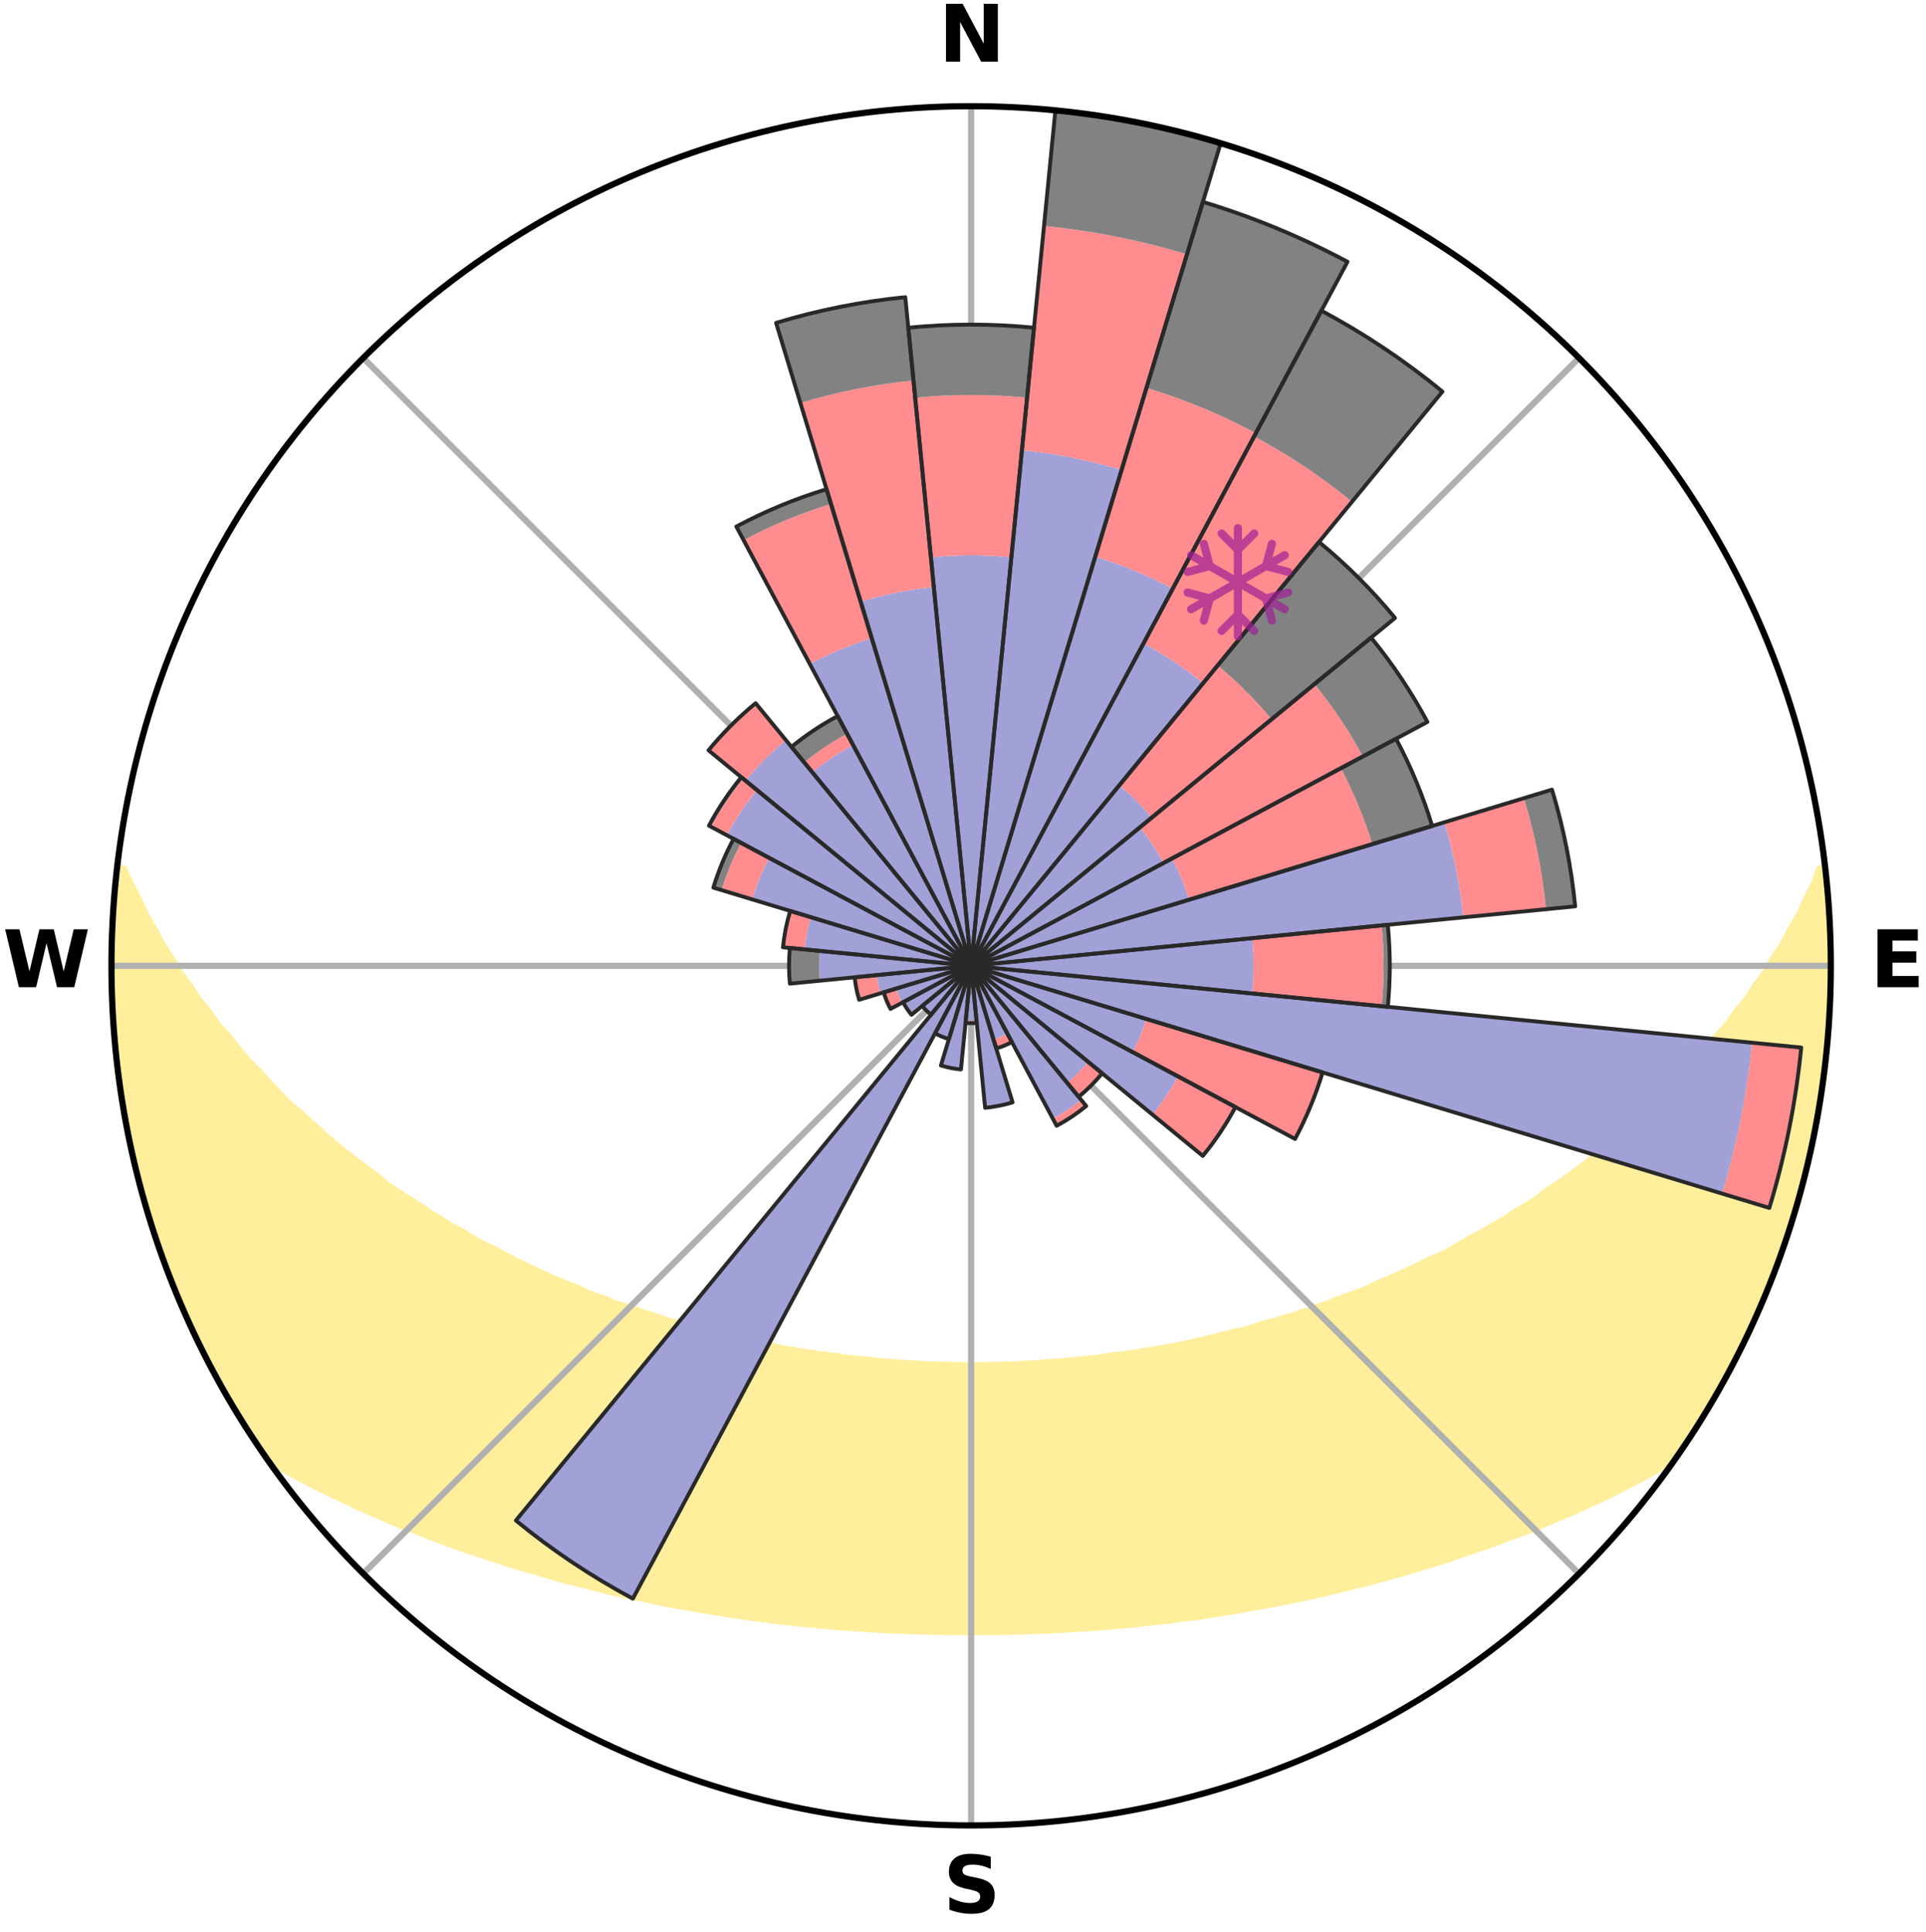 <?xml version="1.0" encoding="utf-8" standalone="no"?>
<!DOCTYPE svg PUBLIC "-//W3C//DTD SVG 1.1//EN"
  "http://www.w3.org/Graphics/SVG/1.1/DTD/svg11.dtd">
<svg xmlns:xlink="http://www.w3.org/1999/xlink" width="248.41pt" height="249.158pt" viewBox="0 0 248.41 249.158" xmlns="http://www.w3.org/2000/svg" version="1.1">
 <title>Ski Rose for Unterbäch - Eischoll</title>
 <defs>
  <style type="text/css">*{stroke-linejoin: round; stroke-linecap: butt}</style>
 </defs>
 <g id="figure_1">
  <g id="patch_1">
   <path d="M 0 249.158 
L 248.41 249.158 
L 248.41 0 
L 0 0 
z
" style="fill: #ffffff"/>
  </g>
  <g id="axes_1">
   <g id="patch_2">
    <path d="M 236.135 124.579 
C 236.135 110.018 233.267 95.599 227.695 82.147 
C 222.122 68.695 213.955 56.471 203.659 46.175 
C 193.363 35.879 181.139 27.711 167.687 22.139 
C 154.235 16.567 139.815 13.699 125.255 13.699 
C 110.694 13.699 96.275 16.567 82.823 22.139 
C 69.371 27.711 57.147 35.879 46.851 46.175 
C 36.555 56.471 28.387 68.695 22.815 82.147 
C 17.243 95.599 14.375 110.018 14.375 124.579 
C 14.375 139.14 17.243 153.559 22.815 167.011 
C 28.387 180.463 36.555 192.687 46.851 202.983 
C 57.147 213.279 69.371 221.447 82.823 227.019 
C 96.275 232.591 110.694 235.459 125.255 235.459 
C 139.815 235.459 154.235 232.591 167.687 227.019 
C 181.139 221.447 193.363 213.279 203.659 202.983 
C 213.955 192.687 222.122 180.463 227.695 167.011 
C 233.267 153.559 236.135 139.14 236.135 124.579 
M 125.255 124.579 
C 125.255 124.579 125.255 124.579 125.255 124.579 
C 125.255 124.579 125.255 124.579 125.255 124.579 
C 125.255 124.579 125.255 124.579 125.255 124.579 
C 125.255 124.579 125.255 124.579 125.255 124.579 
C 125.255 124.579 125.255 124.579 125.255 124.579 
C 125.255 124.579 125.255 124.579 125.255 124.579 
C 125.255 124.579 125.255 124.579 125.255 124.579 
C 125.255 124.579 125.255 124.579 125.255 124.579 
C 125.255 124.579 125.255 124.579 125.255 124.579 
C 125.255 124.579 125.255 124.579 125.255 124.579 
C 125.255 124.579 125.255 124.579 125.255 124.579 
C 125.255 124.579 125.255 124.579 125.255 124.579 
C 125.255 124.579 125.255 124.579 125.255 124.579 
C 125.255 124.579 125.255 124.579 125.255 124.579 
C 125.255 124.579 125.255 124.579 125.255 124.579 
C 125.255 124.579 125.255 124.579 125.255 124.579 
z
" style="fill: #ffffff"/>
   </g>
   <g id="PolyCollection_1">
    <defs>
     <path id="m2f3ecdb0a3" d="M 235.298 -137.117 
L 234.751 -137.055 
L 234.006 -135.051 
L 232.992 -133.058 
L 232.113 -131.115 
L 230.979 -129.195 
L 230.006 -127.322 
L 228.785 -125.483 
L 227.736 -123.685 
L 226.442 -121.929 
L 225.328 -120.21 
L 223.972 -118.541 
L 222.8 -116.902 
L 221.392 -115.322 
L 220.169 -113.765 
L 218.714 -112.275 
L 217.446 -110.801 
L 216.158 -109.367 
L 214.646 -108.011 
L 213.323 -106.661 
L 211.983 -105.352 
L 210.628 -104.083 
L 209.26 -102.854 
L 207.88 -101.665 
L 206.488 -100.517 
L 205.087 -99.408 
L 203.678 -98.339 
L 202.261 -97.31 
L 200.839 -96.319 
L 199.412 -95.368 
L 198.164 -94.379 
L 196.729 -93.501 
L 195.293 -92.661 
L 194.031 -91.774 
L 192.594 -91.005 
L 191.327 -90.184 
L 189.894 -89.483 
L 188.625 -88.726 
L 187.357 -87.998 
L 186.088 -87.301 
L 184.669 -86.728 
L 183.407 -86.089 
L 182.147 -85.478 
L 180.89 -84.895 
L 179.638 -84.338 
L 178.39 -83.807 
L 177.148 -83.301 
L 176.039 -82.716 
L 174.806 -82.258 
L 173.581 -81.824 
L 172.363 -81.412 
L 171.266 -80.916 
L 170.062 -80.547 
L 168.971 -80.093 
L 167.783 -79.764 
L 166.701 -79.348 
L 165.53 -79.056 
L 164.459 -78.677 
L 163.306 -78.419 
L 162.246 -78.075 
L 161.191 -77.746 
L 160.141 -77.434 
L 159.024 -77.237 
L 157.986 -76.954 
L 156.955 -76.686 
L 155.928 -76.431 
L 154.908 -76.19 
L 153.892 -75.962 
L 152.883 -75.746 
L 151.879 -75.543 
L 150.882 -75.35 
L 149.89 -75.169 
L 148.904 -74.998 
L 147.924 -74.837 
L 146.949 -74.685 
L 145.98 -74.543 
L 145.017 -74.409 
L 144.06 -74.283 
L 143.107 -74.165 
L 142.181 -73.991 
L 141.237 -73.89 
L 140.297 -73.796 
L 139.363 -73.708 
L 138.432 -73.626 
L 137.517 -73.502 
L 136.593 -73.435 
L 135.673 -73.372 
L 134.756 -73.314 
L 133.848 -73.227 
L 132.936 -73.181 
L 132.027 -73.14 
L 131.122 -73.08 
L 130.217 -73.05 
L 129.312 -73.023 
L 128.41 -72.989 
L 127.508 -72.973 
L 126.606 -72.961 
L 125.705 -72.952 
L 124.804 -72.953 
L 123.903 -72.963 
L 123.002 -72.977 
L 122.1 -73.005 
L 121.198 -73.029 
L 120.294 -73.057 
L 119.388 -73.088 
L 118.484 -73.15 
L 117.575 -73.193 
L 116.664 -73.24 
L 115.756 -73.328 
L 114.84 -73.387 
L 113.92 -73.451 
L 112.997 -73.521 
L 112.082 -73.645 
L 111.153 -73.729 
L 110.219 -73.818 
L 109.28 -73.913 
L 108.357 -74.078 
L 107.411 -74.19 
L 106.46 -74.31 
L 105.503 -74.437 
L 104.541 -74.572 
L 103.573 -74.715 
L 102.6 -74.868 
L 101.621 -75.03 
L 100.636 -75.202 
L 99.69 -75.47 
L 98.697 -75.665 
L 97.647 -75.782 
L 96.639 -75.998 
L 95.625 -76.227 
L 94.605 -76.469 
L 93.58 -76.724 
L 92.55 -76.993 
L 91.514 -77.277 
L 90.474 -77.575 
L 89.35 -77.787 
L 88.296 -78.116 
L 87.238 -78.461 
L 86.087 -78.719 
L 85.017 -79.099 
L 83.944 -79.496 
L 82.768 -79.807 
L 81.685 -80.242 
L 80.492 -80.591 
L 79.29 -80.96 
L 78.194 -81.456 
L 76.979 -81.868 
L 75.755 -82.303 
L 74.65 -82.864 
L 73.416 -83.345 
L 72.176 -83.851 
L 70.931 -84.381 
L 69.68 -84.938 
L 68.426 -85.522 
L 67.168 -86.132 
L 65.907 -86.77 
L 64.645 -87.437 
L 63.381 -88.133 
L 61.957 -88.767 
L 60.691 -89.524 
L 59.426 -90.311 
L 57.994 -91.044 
L 56.733 -91.896 
L 55.3 -92.699 
L 54.044 -93.616 
L 52.615 -94.491 
L 51.187 -95.403 
L 49.763 -96.354 
L 48.531 -97.41 
L 47.119 -98.435 
L 45.714 -99.5 
L 44.317 -100.604 
L 42.93 -101.748 
L 41.554 -102.932 
L 40.19 -104.157 
L 38.839 -105.421 
L 37.299 -106.684 
L 35.978 -108.033 
L 34.675 -109.421 
L 33.39 -110.85 
L 31.918 -112.291 
L 30.675 -113.803 
L 29.454 -115.355 
L 28.049 -116.929 
L 26.879 -118.562 
L 25.527 -120.225 
L 24.414 -121.938 
L 23.123 -123.688 
L 22.075 -125.48 
L 20.854 -127.313 
L 19.881 -129.18 
L 18.745 -131.093 
L 17.863 -133.031 
L 16.841 -135.018 
L 15.898 -137.039 
L 15.109 -137.129 
L 15.109 -137.129 
L 14.963 -135.199 
L 14.733 -133.277 
L 14.591 -131.348 
L 14.607 -129.41 
L 14.476 -127.48 
L 14.43 -125.546 
L 14.547 -123.613 
L 14.448 -121.677 
L 14.562 -119.746 
L 14.596 -117.811 
L 14.773 -115.884 
L 14.981 -113.961 
L 15.112 -112.03 
L 15.382 -110.114 
L 15.607 -108.192 
L 16.011 -106.298 
L 16.27 -104.38 
L 16.66 -102.485 
L 17.08 -100.597 
L 17.449 -98.697 
L 17.927 -96.822 
L 18.515 -94.978 
L 18.968 -93.095 
L 19.537 -91.246 
L 20.137 -89.407 
L 20.767 -87.578 
L 21.427 -85.76 
L 22.118 -83.952 
L 22.836 -82.156 
L 23.589 -80.373 
L 24.374 -78.605 
L 25.193 -76.852 
L 26.045 -75.115 
L 26.931 -73.395 
L 27.871 -71.704 
L 28.752 -69.98 
L 29.742 -68.318 
L 30.722 -66.649 
L 31.764 -65.019 
L 32.795 -63.381 
L 33.878 -61.778 
L 35.346 -60.448 
L 37.158 -59.391 
L 38.991 -58.386 
L 40.842 -57.434 
L 42.698 -56.525 
L 44.562 -55.661 
L 46.365 -54.783 
L 48.224 -53.993 
L 50.025 -53.188 
L 51.823 -52.418 
L 53.672 -51.736 
L 55.461 -51.032 
L 57.244 -50.359 
L 59.022 -49.716 
L 60.792 -49.102 
L 62.555 -48.517 
L 64.309 -47.96 
L 66.014 -47.375 
L 67.753 -46.87 
L 69.483 -46.39 
L 71.171 -45.886 
L 72.848 -45.401 
L 74.552 -44.991 
L 76.218 -44.558 
L 77.873 -44.14 
L 79.524 -43.75 
L 81.164 -43.374 
L 82.821 -43.065 
L 84.425 -42.686 
L 86.045 -42.374 
L 87.654 -42.073 
L 89.259 -41.795 
L 90.853 -41.527 
L 92.443 -41.281 
L 94.01 -41.011 
L 95.584 -40.79 
L 97.14 -40.553 
L 98.703 -40.367 
L 100.249 -40.161 
L 101.797 -39.995 
L 103.334 -39.817 
L 104.873 -39.683 
L 106.4 -39.533 
L 107.924 -39.396 
L 109.447 -39.289 
L 110.964 -39.178 
L 112.477 -39.08 
L 113.99 -39.013 
L 115.497 -38.938 
L 117.002 -38.875 
L 118.506 -38.825 
L 120.008 -38.786 
L 121.508 -38.761 
L 123.007 -38.744 
L 124.506 -38.739 
L 126.004 -38.741 
L 127.503 -38.742 
L 129.002 -38.758 
L 130.502 -38.785 
L 132.004 -38.824 
L 133.507 -38.875 
L 135.013 -38.93 
L 136.521 -39.003 
L 138.031 -39.09 
L 139.544 -39.189 
L 141.065 -39.277 
L 142.585 -39.4 
L 144.108 -39.537 
L 145.64 -39.667 
L 147.172 -39.83 
L 148.708 -40.008 
L 150.259 -40.168 
L 151.804 -40.375 
L 153.364 -40.569 
L 154.934 -40.768 
L 156.496 -41.021 
L 158.076 -41.258 
L 159.667 -41.502 
L 161.246 -41.805 
L 162.847 -42.091 
L 164.459 -42.385 
L 166.076 -42.705 
L 167.703 -43.036 
L 169.335 -43.393 
L 170.978 -43.763 
L 172.625 -44.16 
L 174.283 -44.572 
L 175.978 -44.96 
L 177.648 -45.422 
L 179.329 -45.901 
L 181.05 -46.357 
L 182.741 -46.891 
L 184.479 -47.396 
L 186.227 -47.927 
L 187.942 -48.534 
L 189.704 -49.119 
L 191.474 -49.732 
L 193.25 -50.375 
L 195.033 -51.049 
L 196.87 -51.703 
L 198.664 -52.44 
L 200.462 -53.21 
L 202.323 -53.959 
L 204.126 -54.8 
L 205.986 -55.628 
L 207.851 -56.492 
L 209.647 -57.45 
L 211.494 -58.405 
L 213.331 -59.406 
L 215.139 -60.465 
L 216.632 -61.777 
L 217.702 -63.389 
L 218.759 -65.011 
L 219.737 -66.68 
L 220.778 -68.311 
L 221.741 -69.99 
L 222.652 -71.697 
L 223.568 -73.4 
L 224.443 -75.126 
L 225.25 -76.884 
L 226.131 -78.607 
L 226.836 -80.41 
L 227.645 -82.168 
L 228.406 -83.947 
L 229.045 -85.774 
L 229.703 -87.592 
L 230.315 -89.427 
L 230.98 -91.244 
L 231.566 -93.088 
L 232.041 -94.965 
L 232.592 -96.82 
L 233.027 -98.705 
L 233.503 -100.581 
L 233.806 -102.494 
L 234.242 -104.379 
L 234.608 -106.28 
L 234.814 -108.205 
L 235.128 -110.114 
L 235.384 -112.031 
L 235.623 -113.952 
L 235.642 -115.891 
L 235.805 -117.818 
L 235.918 -119.747 
L 236.009 -121.679 
L 236.064 -123.612 
L 236.083 -125.546 
L 236.059 -127.481 
L 236.01 -129.415 
L 235.919 -131.348 
L 235.633 -133.266 
L 235.488 -135.193 
L 235.298 -137.117 
z
" style="stroke: #ffee9c"/>
    </defs>
    <g clip-path="url(#p71d1d80bbd)">
     <use xlink:href="#m2f3ecdb0a3" x="0" y="249.158" style="fill: #ffee9c; stroke: #ffee9c"/>
    </g>
   </g>
   <g id="matplotlib.axis_1">
    <g id="xtick_1">
     <g id="line2d_1">
      <path d="M 125.255 124.579 
L 125.255 13.699 
" clip-path="url(#p71d1d80bbd)" style="fill: none; stroke: #b0b0b0; stroke-width: 0.8; stroke-linecap: square"/>
     </g>
     <g id="text_1">
      <!-- N -->
      <g transform="translate(121.07 7.958) scale(0.1 -0.1)">
       <defs>
        <path id="DejaVuSans-Bold-4e" d="M 588 4666 
L 1931 4666 
L 3628 1466 
L 3628 4666 
L 4769 4666 
L 4769 0 
L 3425 0 
L 1728 3200 
L 1728 0 
L 588 0 
L 588 4666 
z
" transform="scale(0.016)"/>
       </defs>
       <use xlink:href="#DejaVuSans-Bold-4e"/>
      </g>
     </g>
    </g>
    <g id="xtick_2">
     <g id="line2d_2">
      <path d="M 125.255 124.579 
L 203.659 46.175 
" clip-path="url(#p71d1d80bbd)" style="fill: none; stroke: #b0b0b0; stroke-width: 0.8; stroke-linecap: square"/>
     </g>
    </g>
    <g id="xtick_3">
     <g id="line2d_3">
      <path d="M 125.255 124.579 
L 236.135 124.579 
" clip-path="url(#p71d1d80bbd)" style="fill: none; stroke: #b0b0b0; stroke-width: 0.8; stroke-linecap: square"/>
     </g>
     <g id="text_2">
      <!-- E -->
      <g transform="translate(241.219 127.338) scale(0.1 -0.1)">
       <defs>
        <path id="DejaVuSans-Bold-45" d="M 588 4666 
L 3834 4666 
L 3834 3756 
L 1791 3756 
L 1791 2888 
L 3713 2888 
L 3713 1978 
L 1791 1978 
L 1791 909 
L 3903 909 
L 3903 0 
L 588 0 
L 588 4666 
z
" transform="scale(0.016)"/>
       </defs>
       <use xlink:href="#DejaVuSans-Bold-45"/>
      </g>
     </g>
    </g>
    <g id="xtick_4">
     <g id="line2d_4">
      <path d="M 125.255 124.579 
L 203.659 202.983 
" clip-path="url(#p71d1d80bbd)" style="fill: none; stroke: #b0b0b0; stroke-width: 0.8; stroke-linecap: square"/>
     </g>
    </g>
    <g id="xtick_5">
     <g id="line2d_5">
      <path d="M 125.255 124.579 
L 125.255 235.459 
" clip-path="url(#p71d1d80bbd)" style="fill: none; stroke: #b0b0b0; stroke-width: 0.8; stroke-linecap: square"/>
     </g>
     <g id="text_3">
      <!-- S -->
      <g transform="translate(121.654 246.718) scale(0.1 -0.1)">
       <defs>
        <path id="DejaVuSans-Bold-53" d="M 3834 4519 
L 3834 3531 
Q 3450 3703 3084 3790 
Q 2719 3878 2394 3878 
Q 1963 3878 1756 3759 
Q 1550 3641 1550 3391 
Q 1550 3203 1689 3098 
Q 1828 2994 2194 2919 
L 2706 2816 
Q 3484 2659 3812 2340 
Q 4141 2022 4141 1434 
Q 4141 663 3683 286 
Q 3225 -91 2284 -91 
Q 1841 -91 1394 -6 
Q 947 78 500 244 
L 500 1259 
Q 947 1022 1364 901 
Q 1781 781 2169 781 
Q 2563 781 2772 912 
Q 2981 1044 2981 1288 
Q 2981 1506 2839 1625 
Q 2697 1744 2272 1838 
L 1806 1941 
Q 1106 2091 782 2419 
Q 459 2747 459 3303 
Q 459 4000 909 4375 
Q 1359 4750 2203 4750 
Q 2588 4750 2994 4692 
Q 3400 4634 3834 4519 
z
" transform="scale(0.016)"/>
       </defs>
       <use xlink:href="#DejaVuSans-Bold-53"/>
      </g>
     </g>
    </g>
    <g id="xtick_6">
     <g id="line2d_6">
      <path d="M 125.255 124.579 
L 46.851 202.983 
" clip-path="url(#p71d1d80bbd)" style="fill: none; stroke: #b0b0b0; stroke-width: 0.8; stroke-linecap: square"/>
     </g>
    </g>
    <g id="xtick_7">
     <g id="line2d_7">
      <path d="M 125.255 124.579 
L 14.375 124.579 
" clip-path="url(#p71d1d80bbd)" style="fill: none; stroke: #b0b0b0; stroke-width: 0.8; stroke-linecap: square"/>
     </g>
     <g id="text_4">
      <!-- W -->
      <g transform="translate(0.36 127.338) scale(0.1 -0.1)">
       <defs>
        <path id="DejaVuSans-Bold-57" d="M 191 4666 
L 1344 4666 
L 2150 1275 
L 2950 4666 
L 4109 4666 
L 4909 1275 
L 5716 4666 
L 6859 4666 
L 5759 0 
L 4372 0 
L 3525 3547 
L 2688 0 
L 1300 0 
L 191 4666 
z
" transform="scale(0.016)"/>
       </defs>
       <use xlink:href="#DejaVuSans-Bold-57"/>
      </g>
     </g>
    </g>
    <g id="xtick_8">
     <g id="line2d_8">
      <path d="M 125.255 124.579 
L 46.851 46.175 
" clip-path="url(#p71d1d80bbd)" style="fill: none; stroke: #b0b0b0; stroke-width: 0.8; stroke-linecap: square"/>
     </g>
    </g>
   </g>
   <g id="matplotlib.axis_2"/>
   <g id="patch_3">
    <path d="M 125.255 124.579 
C 125.255 124.579 125.255 124.579 125.255 124.579 
C 125.255 124.579 125.255 124.579 125.255 124.579 
L 125.255 124.579 
C 125.255 124.579 125.255 124.579 125.255 124.579 
C 125.255 124.579 125.255 124.579 125.255 124.579 
z
" clip-path="url(#p71d1d80bbd)" style="fill: #d9d9d9"/>
   </g>
   <g id="patch_4">
    <path d="M 125.255 124.579 
C 125.255 124.579 125.255 124.579 125.255 124.579 
C 125.255 124.579 125.255 124.579 125.255 124.579 
L 125.255 124.579 
C 125.255 124.579 125.255 124.579 125.255 124.579 
C 125.255 124.579 125.255 124.579 125.255 124.579 
z
" clip-path="url(#p71d1d80bbd)" style="fill: #d9d9d9"/>
   </g>
   <g id="patch_5">
    <path d="M 125.255 124.579 
C 125.255 124.579 125.255 124.579 125.255 124.579 
C 125.255 124.579 125.255 124.579 125.255 124.579 
L 125.255 124.579 
C 125.255 124.579 125.255 124.579 125.255 124.579 
C 125.255 124.579 125.255 124.579 125.255 124.579 
z
" clip-path="url(#p71d1d80bbd)" style="fill: #d9d9d9"/>
   </g>
   <g id="patch_6">
    <path d="M 125.255 124.579 
C 125.255 124.579 125.255 124.579 125.255 124.579 
C 125.255 124.579 125.255 124.579 125.255 124.579 
L 125.255 124.579 
C 125.255 124.579 125.255 124.579 125.255 124.579 
C 125.255 124.579 125.255 124.579 125.255 124.579 
z
" clip-path="url(#p71d1d80bbd)" style="fill: #d9d9d9"/>
   </g>
   <g id="patch_7">
    <path d="M 125.255 124.579 
C 125.255 124.579 125.255 124.579 125.255 124.579 
C 125.255 124.579 125.255 124.579 125.255 124.579 
L 125.255 124.579 
C 125.255 124.579 125.255 124.579 125.255 124.579 
C 125.255 124.579 125.255 124.579 125.255 124.579 
z
" clip-path="url(#p71d1d80bbd)" style="fill: #d9d9d9"/>
   </g>
   <g id="patch_8">
    <path d="M 125.255 124.579 
C 125.255 124.579 125.255 124.579 125.255 124.579 
C 125.255 124.579 125.255 124.579 125.255 124.579 
L 125.255 124.579 
C 125.255 124.579 125.255 124.579 125.255 124.579 
C 125.255 124.579 125.255 124.579 125.255 124.579 
z
" clip-path="url(#p71d1d80bbd)" style="fill: #d9d9d9"/>
   </g>
   <g id="patch_9">
    <path d="M 125.255 124.579 
C 125.255 124.579 125.255 124.579 125.255 124.579 
C 125.255 124.579 125.255 124.579 125.255 124.579 
L 125.255 124.579 
C 125.255 124.579 125.255 124.579 125.255 124.579 
C 125.255 124.579 125.255 124.579 125.255 124.579 
z
" clip-path="url(#p71d1d80bbd)" style="fill: #d9d9d9"/>
   </g>
   <g id="patch_10">
    <path d="M 125.255 124.579 
C 125.255 124.579 125.255 124.579 125.255 124.579 
C 125.255 124.579 125.255 124.579 125.255 124.579 
L 125.255 124.579 
C 125.255 124.579 125.255 124.579 125.255 124.579 
C 125.255 124.579 125.255 124.579 125.255 124.579 
z
" clip-path="url(#p71d1d80bbd)" style="fill: #d9d9d9"/>
   </g>
   <g id="patch_11">
    <path d="M 125.255 124.579 
C 125.255 124.579 125.255 124.579 125.255 124.579 
C 125.255 124.579 125.255 124.579 125.255 124.579 
L 125.255 124.579 
C 125.255 124.579 125.255 124.579 125.255 124.579 
C 125.255 124.579 125.255 124.579 125.255 124.579 
z
" clip-path="url(#p71d1d80bbd)" style="fill: #d9d9d9"/>
   </g>
   <g id="patch_12">
    <path d="M 125.255 124.579 
C 125.255 124.579 125.255 124.579 125.255 124.579 
C 125.255 124.579 125.255 124.579 125.255 124.579 
L 125.255 124.579 
C 125.255 124.579 125.255 124.579 125.255 124.579 
C 125.255 124.579 125.255 124.579 125.255 124.579 
z
" clip-path="url(#p71d1d80bbd)" style="fill: #d9d9d9"/>
   </g>
   <g id="patch_13">
    <path d="M 125.255 124.579 
C 125.255 124.579 125.255 124.579 125.255 124.579 
C 125.255 124.579 125.255 124.579 125.255 124.579 
L 125.255 124.579 
C 125.255 124.579 125.255 124.579 125.255 124.579 
C 125.255 124.579 125.255 124.579 125.255 124.579 
z
" clip-path="url(#p71d1d80bbd)" style="fill: #d9d9d9"/>
   </g>
   <g id="patch_14">
    <path d="M 125.255 124.579 
C 125.255 124.579 125.255 124.579 125.255 124.579 
C 125.255 124.579 125.255 124.579 125.255 124.579 
L 125.255 124.579 
C 125.255 124.579 125.255 124.579 125.255 124.579 
C 125.255 124.579 125.255 124.579 125.255 124.579 
z
" clip-path="url(#p71d1d80bbd)" style="fill: #d9d9d9"/>
   </g>
   <g id="patch_15">
    <path d="M 125.255 124.579 
C 125.255 124.579 125.255 124.579 125.255 124.579 
C 125.255 124.579 125.255 124.579 125.255 124.579 
L 125.255 124.579 
C 125.255 124.579 125.255 124.579 125.255 124.579 
C 125.255 124.579 125.255 124.579 125.255 124.579 
z
" clip-path="url(#p71d1d80bbd)" style="fill: #d9d9d9"/>
   </g>
   <g id="patch_16">
    <path d="M 125.255 124.579 
C 125.255 124.579 125.255 124.579 125.255 124.579 
C 125.255 124.579 125.255 124.579 125.255 124.579 
L 125.255 124.579 
C 125.255 124.579 125.255 124.579 125.255 124.579 
C 125.255 124.579 125.255 124.579 125.255 124.579 
z
" clip-path="url(#p71d1d80bbd)" style="fill: #d9d9d9"/>
   </g>
   <g id="patch_17">
    <path d="M 125.255 124.579 
C 125.255 124.579 125.255 124.579 125.255 124.579 
C 125.255 124.579 125.255 124.579 125.255 124.579 
L 125.255 124.579 
C 125.255 124.579 125.255 124.579 125.255 124.579 
C 125.255 124.579 125.255 124.579 125.255 124.579 
z
" clip-path="url(#p71d1d80bbd)" style="fill: #d9d9d9"/>
   </g>
   <g id="patch_18">
    <path d="M 125.255 124.579 
C 125.255 124.579 125.255 124.579 125.255 124.579 
C 125.255 124.579 125.255 124.579 125.255 124.579 
L 125.255 124.579 
C 125.255 124.579 125.255 124.579 125.255 124.579 
C 125.255 124.579 125.255 124.579 125.255 124.579 
z
" clip-path="url(#p71d1d80bbd)" style="fill: #d9d9d9"/>
   </g>
   <g id="patch_19">
    <path d="M 125.255 124.579 
C 125.255 124.579 125.255 124.579 125.255 124.579 
C 125.255 124.579 125.255 124.579 125.255 124.579 
L 125.255 124.579 
C 125.255 124.579 125.255 124.579 125.255 124.579 
C 125.255 124.579 125.255 124.579 125.255 124.579 
z
" clip-path="url(#p71d1d80bbd)" style="fill: #d9d9d9"/>
   </g>
   <g id="patch_20">
    <path d="M 125.255 124.579 
C 125.255 124.579 125.255 124.579 125.255 124.579 
C 125.255 124.579 125.255 124.579 125.255 124.579 
L 125.255 124.579 
C 125.255 124.579 125.255 124.579 125.255 124.579 
C 125.255 124.579 125.255 124.579 125.255 124.579 
z
" clip-path="url(#p71d1d80bbd)" style="fill: #d9d9d9"/>
   </g>
   <g id="patch_21">
    <path d="M 125.255 124.579 
C 125.255 124.579 125.255 124.579 125.255 124.579 
C 125.255 124.579 125.255 124.579 125.255 124.579 
L 125.255 124.579 
C 125.255 124.579 125.255 124.579 125.255 124.579 
C 125.255 124.579 125.255 124.579 125.255 124.579 
z
" clip-path="url(#p71d1d80bbd)" style="fill: #d9d9d9"/>
   </g>
   <g id="patch_22">
    <path d="M 125.255 124.579 
C 125.255 124.579 125.255 124.579 125.255 124.579 
C 125.255 124.579 125.255 124.579 125.255 124.579 
L 125.255 124.579 
C 125.255 124.579 125.255 124.579 125.255 124.579 
C 125.255 124.579 125.255 124.579 125.255 124.579 
z
" clip-path="url(#p71d1d80bbd)" style="fill: #d9d9d9"/>
   </g>
   <g id="patch_23">
    <path d="M 125.255 124.579 
C 125.255 124.579 125.255 124.579 125.255 124.579 
C 125.255 124.579 125.255 124.579 125.255 124.579 
L 125.255 124.579 
C 125.255 124.579 125.255 124.579 125.255 124.579 
C 125.255 124.579 125.255 124.579 125.255 124.579 
z
" clip-path="url(#p71d1d80bbd)" style="fill: #d9d9d9"/>
   </g>
   <g id="patch_24">
    <path d="M 125.255 124.579 
C 125.255 124.579 125.255 124.579 125.255 124.579 
C 125.255 124.579 125.255 124.579 125.255 124.579 
L 125.255 124.579 
C 125.255 124.579 125.255 124.579 125.255 124.579 
C 125.255 124.579 125.255 124.579 125.255 124.579 
z
" clip-path="url(#p71d1d80bbd)" style="fill: #d9d9d9"/>
   </g>
   <g id="patch_25">
    <path d="M 125.255 124.579 
C 125.255 124.579 125.255 124.579 125.255 124.579 
C 125.255 124.579 125.255 124.579 125.255 124.579 
L 125.255 124.579 
C 125.255 124.579 125.255 124.579 125.255 124.579 
C 125.255 124.579 125.255 124.579 125.255 124.579 
z
" clip-path="url(#p71d1d80bbd)" style="fill: #d9d9d9"/>
   </g>
   <g id="patch_26">
    <path d="M 125.255 124.579 
C 125.255 124.579 125.255 124.579 125.255 124.579 
C 125.255 124.579 125.255 124.579 125.255 124.579 
L 125.255 124.579 
C 125.255 124.579 125.255 124.579 125.255 124.579 
C 125.255 124.579 125.255 124.579 125.255 124.579 
z
" clip-path="url(#p71d1d80bbd)" style="fill: #d9d9d9"/>
   </g>
   <g id="patch_27">
    <path d="M 125.255 124.579 
C 125.255 124.579 125.255 124.579 125.255 124.579 
C 125.255 124.579 125.255 124.579 125.255 124.579 
L 125.255 124.579 
C 125.255 124.579 125.255 124.579 125.255 124.579 
C 125.255 124.579 125.255 124.579 125.255 124.579 
z
" clip-path="url(#p71d1d80bbd)" style="fill: #d9d9d9"/>
   </g>
   <g id="patch_28">
    <path d="M 125.255 124.579 
C 125.255 124.579 125.255 124.579 125.255 124.579 
C 125.255 124.579 125.255 124.579 125.255 124.579 
L 125.255 124.579 
C 125.255 124.579 125.255 124.579 125.255 124.579 
C 125.255 124.579 125.255 124.579 125.255 124.579 
z
" clip-path="url(#p71d1d80bbd)" style="fill: #d9d9d9"/>
   </g>
   <g id="patch_29">
    <path d="M 125.255 124.579 
C 125.255 124.579 125.255 124.579 125.255 124.579 
C 125.255 124.579 125.255 124.579 125.255 124.579 
L 125.255 124.579 
C 125.255 124.579 125.255 124.579 125.255 124.579 
C 125.255 124.579 125.255 124.579 125.255 124.579 
z
" clip-path="url(#p71d1d80bbd)" style="fill: #d9d9d9"/>
   </g>
   <g id="patch_30">
    <path d="M 125.255 124.579 
C 125.255 124.579 125.255 124.579 125.255 124.579 
C 125.255 124.579 125.255 124.579 125.255 124.579 
L 125.255 124.579 
C 125.255 124.579 125.255 124.579 125.255 124.579 
C 125.255 124.579 125.255 124.579 125.255 124.579 
z
" clip-path="url(#p71d1d80bbd)" style="fill: #d9d9d9"/>
   </g>
   <g id="patch_31">
    <path d="M 125.255 124.579 
C 125.255 124.579 125.255 124.579 125.255 124.579 
C 125.255 124.579 125.255 124.579 125.255 124.579 
L 125.255 124.579 
C 125.255 124.579 125.255 124.579 125.255 124.579 
C 125.255 124.579 125.255 124.579 125.255 124.579 
z
" clip-path="url(#p71d1d80bbd)" style="fill: #d9d9d9"/>
   </g>
   <g id="patch_32">
    <path d="M 125.255 124.579 
C 125.255 124.579 125.255 124.579 125.255 124.579 
C 125.255 124.579 125.255 124.579 125.255 124.579 
L 125.255 124.579 
C 125.255 124.579 125.255 124.579 125.255 124.579 
C 125.255 124.579 125.255 124.579 125.255 124.579 
z
" clip-path="url(#p71d1d80bbd)" style="fill: #d9d9d9"/>
   </g>
   <g id="patch_33">
    <path d="M 125.255 124.579 
C 125.255 124.579 125.255 124.579 125.255 124.579 
C 125.255 124.579 125.255 124.579 125.255 124.579 
L 125.255 124.579 
C 125.255 124.579 125.255 124.579 125.255 124.579 
C 125.255 124.579 125.255 124.579 125.255 124.579 
z
" clip-path="url(#p71d1d80bbd)" style="fill: #d9d9d9"/>
   </g>
   <g id="patch_34">
    <path d="M 125.255 124.579 
C 125.255 124.579 125.255 124.579 125.255 124.579 
C 125.255 124.579 125.255 124.579 125.255 124.579 
L 125.255 124.579 
C 125.255 124.579 125.255 124.579 125.255 124.579 
C 125.255 124.579 125.255 124.579 125.255 124.579 
z
" clip-path="url(#p71d1d80bbd)" style="fill: #d9d9d9"/>
   </g>
   <g id="patch_35">
    <path d="M 125.255 124.579 
C 125.255 124.579 125.255 124.579 125.255 124.579 
C 125.255 124.579 125.255 124.579 125.255 124.579 
L 130.444 71.888 
C 128.72 71.718 126.988 71.633 125.255 71.633 
C 123.522 71.633 121.79 71.718 120.065 71.888 
z
" clip-path="url(#p71d1d80bbd)" style="fill: #a1a1d8"/>
   </g>
   <g id="patch_36">
    <path d="M 125.255 124.579 
C 125.255 124.579 125.255 124.579 125.255 124.579 
C 125.255 124.579 125.255 124.579 125.255 124.579 
L 144.654 60.629 
C 142.561 59.994 140.438 59.462 138.292 59.035 
C 136.147 58.608 133.982 58.287 131.805 58.073 
z
" clip-path="url(#p71d1d80bbd)" style="fill: #a1a1d8"/>
   </g>
   <g id="patch_37">
    <path d="M 125.255 124.579 
C 125.255 124.579 125.255 124.579 125.255 124.579 
C 125.255 124.579 125.255 124.579 125.255 124.579 
L 151.252 75.942 
C 149.66 75.091 148.027 74.319 146.359 73.628 
C 144.692 72.937 142.991 72.329 141.264 71.805 
z
" clip-path="url(#p71d1d80bbd)" style="fill: #a1a1d8"/>
   </g>
   <g id="patch_38">
    <path d="M 125.255 124.579 
C 125.255 124.579 125.255 124.579 125.255 124.579 
C 125.255 124.579 125.255 124.579 125.255 124.579 
L 155.168 88.13 
C 153.975 87.15 152.735 86.231 151.451 85.373 
C 150.168 84.516 148.844 83.722 147.482 82.994 
z
" clip-path="url(#p71d1d80bbd)" style="fill: #a1a1d8"/>
   </g>
   <g id="patch_39">
    <path d="M 125.255 124.579 
C 125.255 124.579 125.255 124.579 125.255 124.579 
C 125.255 124.579 125.255 124.579 125.255 124.579 
L 148.533 105.475 
C 147.907 104.714 147.245 103.983 146.548 103.286 
C 145.851 102.589 145.12 101.927 144.358 101.301 
z
" clip-path="url(#p71d1d80bbd)" style="fill: #a1a1d8"/>
   </g>
   <g id="patch_40">
    <path d="M 125.255 124.579 
C 125.255 124.579 125.255 124.579 125.255 124.579 
C 125.255 124.579 125.255 124.579 125.255 124.579 
L 150.065 111.318 
C 149.631 110.506 149.157 109.715 148.646 108.95 
C 148.134 108.184 147.585 107.444 147.001 106.732 
z
" clip-path="url(#p71d1d80bbd)" style="fill: #a1a1d8"/>
   </g>
   <g id="patch_41">
    <path d="M 125.255 124.579 
C 125.255 124.579 125.255 124.579 125.255 124.579 
C 125.255 124.579 125.255 124.579 125.255 124.579 
L 153.357 116.054 
C 153.078 115.134 152.754 114.229 152.386 113.341 
C 152.019 112.453 151.607 111.583 151.154 110.736 
z
" clip-path="url(#p71d1d80bbd)" style="fill: #a1a1d8"/>
   </g>
   <g id="patch_42">
    <path d="M 125.255 124.579 
C 125.255 124.579 125.255 124.579 125.255 124.579 
C 125.255 124.579 125.255 124.579 125.255 124.579 
L 188.729 118.327 
C 188.524 116.25 188.218 114.184 187.811 112.136 
C 187.403 110.088 186.896 108.062 186.29 106.064 
z
" clip-path="url(#p71d1d80bbd)" style="fill: #a1a1d8"/>
   </g>
   <g id="patch_43">
    <path d="M 125.255 124.579 
C 125.255 124.579 125.255 124.579 125.255 124.579 
C 125.255 124.579 125.255 124.579 125.255 124.579 
L 161.506 128.15 
C 161.623 126.963 161.682 125.771 161.682 124.579 
C 161.682 123.387 161.623 122.195 161.506 121.009 
z
" clip-path="url(#p71d1d80bbd)" style="fill: #a1a1d8"/>
   </g>
   <g id="patch_44">
    <path d="M 125.255 124.579 
C 125.255 124.579 125.255 124.579 125.255 124.579 
C 125.255 124.579 125.255 124.579 125.255 124.579 
L 222.11 153.96 
C 223.071 150.789 223.877 147.574 224.523 144.325 
C 225.169 141.076 225.656 137.797 225.981 134.5 
z
" clip-path="url(#p71d1d80bbd)" style="fill: #a1a1d8"/>
   </g>
   <g id="patch_45">
    <path d="M 125.255 124.579 
C 125.255 124.579 125.255 124.579 125.255 124.579 
C 125.255 124.579 125.255 124.579 125.255 124.579 
L 146.082 135.711 
C 146.446 135.03 146.777 134.33 147.073 133.616 
C 147.369 132.902 147.629 132.174 147.853 131.434 
z
" clip-path="url(#p71d1d80bbd)" style="fill: #a1a1d8"/>
   </g>
   <g id="patch_46">
    <path d="M 125.255 124.579 
C 125.255 124.579 125.255 124.579 125.255 124.579 
C 125.255 124.579 125.255 124.579 125.255 124.579 
L 148.646 143.776 
C 149.275 143.01 149.865 142.214 150.415 141.391 
C 150.966 140.567 151.475 139.717 151.942 138.844 
z
" clip-path="url(#p71d1d80bbd)" style="fill: #a1a1d8"/>
   </g>
   <g id="patch_47">
    <path d="M 125.255 124.579 
C 125.255 124.579 125.255 124.579 125.255 124.579 
C 125.255 124.579 125.255 124.579 125.255 124.579 
L 137.648 139.681 
C 138.143 139.275 138.617 138.845 139.069 138.393 
C 139.521 137.941 139.951 137.467 140.356 136.973 
z
" clip-path="url(#p71d1d80bbd)" style="fill: #a1a1d8"/>
   </g>
   <g id="patch_48">
    <path d="M 125.255 124.579 
C 125.255 124.579 125.255 124.579 125.255 124.579 
C 125.255 124.579 125.255 124.579 125.255 124.579 
L 135.796 144.299 
C 136.441 143.954 137.069 143.578 137.678 143.171 
C 138.286 142.765 138.875 142.328 139.44 141.864 
z
" clip-path="url(#p71d1d80bbd)" style="fill: #a1a1d8"/>
   </g>
   <g id="patch_49">
    <path d="M 125.255 124.579 
C 125.255 124.579 125.255 124.579 125.255 124.579 
C 125.255 124.579 125.255 124.579 125.255 124.579 
L 128.145 134.106 
C 128.457 134.011 128.764 133.901 129.065 133.777 
C 129.366 133.652 129.66 133.513 129.948 133.359 
z
" clip-path="url(#p71d1d80bbd)" style="fill: #a1a1d8"/>
   </g>
   <g id="patch_50">
    <path d="M 125.255 124.579 
C 125.255 124.579 125.255 124.579 125.255 124.579 
C 125.255 124.579 125.255 124.579 125.255 124.579 
L 127.059 142.896 
C 127.658 142.837 128.255 142.748 128.846 142.631 
C 129.436 142.513 130.021 142.367 130.598 142.192 
z
" clip-path="url(#p71d1d80bbd)" style="fill: #a1a1d8"/>
   </g>
   <g id="patch_51">
    <path d="M 125.255 124.579 
C 125.255 124.579 125.255 124.579 125.255 124.579 
C 125.255 124.579 125.255 124.579 125.255 124.579 
L 124.56 131.637 
C 124.791 131.66 125.023 131.671 125.255 131.671 
C 125.487 131.671 125.719 131.66 125.95 131.637 
z
" clip-path="url(#p71d1d80bbd)" style="fill: #a1a1d8"/>
   </g>
   <g id="patch_52">
    <path d="M 125.255 124.579 
C 125.255 124.579 125.255 124.579 125.255 124.579 
C 125.255 124.579 125.255 124.579 125.255 124.579 
L 121.355 137.435 
C 121.776 137.562 122.203 137.669 122.634 137.755 
C 123.065 137.841 123.5 137.905 123.938 137.948 
z
" clip-path="url(#p71d1d80bbd)" style="fill: #a1a1d8"/>
   </g>
   <g id="patch_53">
    <path d="M 125.255 124.579 
C 125.255 124.579 125.255 124.579 125.255 124.579 
C 125.255 124.579 125.255 124.579 125.255 124.579 
L 120.597 133.293 
C 120.882 133.446 121.175 133.584 121.474 133.708 
C 121.772 133.832 122.077 133.941 122.387 134.035 
z
" clip-path="url(#p71d1d80bbd)" style="fill: #a1a1d8"/>
   </g>
   <g id="patch_54">
    <path d="M 125.255 124.579 
C 125.255 124.579 125.255 124.579 125.255 124.579 
C 125.255 124.579 125.255 124.579 125.255 124.579 
L 66.538 196.126 
C 68.88 198.048 71.315 199.853 73.834 201.536 
C 76.353 203.219 78.953 204.778 81.624 206.206 
z
" clip-path="url(#p71d1d80bbd)" style="fill: #a1a1d8"/>
   </g>
   <g id="patch_55">
    <path d="M 125.255 124.579 
C 125.255 124.579 125.255 124.579 125.255 124.579 
C 125.255 124.579 125.255 124.579 125.255 124.579 
L 118.948 129.755 
C 119.117 129.961 119.297 130.159 119.486 130.348 
C 119.674 130.537 119.872 130.717 120.079 130.886 
z
" clip-path="url(#p71d1d80bbd)" style="fill: #a1a1d8"/>
   </g>
   <g id="patch_56">
    <path d="M 125.255 124.579 
C 125.255 124.579 125.255 124.579 125.255 124.579 
C 125.255 124.579 125.255 124.579 125.255 124.579 
L 116.475 129.272 
C 116.628 129.559 116.796 129.839 116.977 130.11 
C 117.158 130.381 117.352 130.643 117.559 130.895 
z
" clip-path="url(#p71d1d80bbd)" style="fill: #a1a1d8"/>
   </g>
   <g id="patch_57">
    <path d="M 125.255 124.579 
C 125.255 124.579 125.255 124.579 125.255 124.579 
C 125.255 124.579 125.255 124.579 125.255 124.579 
L 115.587 127.512 
C 115.683 127.828 115.794 128.14 115.921 128.445 
C 116.047 128.751 116.189 129.05 116.345 129.342 
z
" clip-path="url(#p71d1d80bbd)" style="fill: #a1a1d8"/>
   </g>
   <g id="patch_58">
    <path d="M 125.255 124.579 
C 125.255 124.579 125.255 124.579 125.255 124.579 
C 125.255 124.579 125.255 124.579 125.255 124.579 
L 113.09 125.777 
C 113.13 126.175 113.188 126.571 113.266 126.964 
C 113.344 127.356 113.442 127.744 113.558 128.127 
z
" clip-path="url(#p71d1d80bbd)" style="fill: #a1a1d8"/>
   </g>
   <g id="patch_59">
    <path d="M 125.255 124.579 
C 125.255 124.579 125.255 124.579 125.255 124.579 
C 125.255 124.579 125.255 124.579 125.255 124.579 
L 105.738 122.657 
C 105.675 123.296 105.643 123.937 105.643 124.579 
C 105.643 125.221 105.675 125.863 105.738 126.501 
z
" clip-path="url(#p71d1d80bbd)" style="fill: #a1a1d8"/>
   </g>
   <g id="patch_60">
    <path d="M 125.255 124.579 
C 125.255 124.579 125.255 124.579 125.255 124.579 
C 125.255 124.579 125.255 124.579 125.255 124.579 
L 104.598 118.313 
C 104.393 118.989 104.221 119.675 104.083 120.368 
C 103.945 121.061 103.842 121.76 103.772 122.463 
z
" clip-path="url(#p71d1d80bbd)" style="fill: #a1a1d8"/>
   </g>
   <g id="patch_61">
    <path d="M 125.255 124.579 
C 125.255 124.579 125.255 124.579 125.255 124.579 
C 125.255 124.579 125.255 124.579 125.255 124.579 
L 99.222 110.664 
C 98.767 111.517 98.354 112.39 97.984 113.283 
C 97.614 114.176 97.289 115.086 97.008 116.01 
z
" clip-path="url(#p71d1d80bbd)" style="fill: #a1a1d8"/>
   </g>
   <g id="patch_62">
    <path d="M 125.255 124.579 
C 125.255 124.579 125.255 124.579 125.255 124.579 
C 125.255 124.579 125.255 124.579 125.255 124.579 
L 97.635 101.912 
C 96.893 102.816 96.196 103.756 95.547 104.729 
C 94.897 105.701 94.295 106.705 93.744 107.736 
z
" clip-path="url(#p71d1d80bbd)" style="fill: #a1a1d8"/>
   </g>
   <g id="patch_63">
    <path d="M 125.255 124.579 
C 125.255 124.579 125.255 124.579 125.255 124.579 
C 125.255 124.579 125.255 124.579 125.255 124.579 
L 101.373 95.479 
C 100.421 96.261 99.507 97.089 98.636 97.96 
C 97.764 98.831 96.936 99.745 96.155 100.697 
z
" clip-path="url(#p71d1d80bbd)" style="fill: #a1a1d8"/>
   </g>
   <g id="patch_64">
    <path d="M 125.255 124.579 
C 125.255 124.579 125.255 124.579 125.255 124.579 
C 125.255 124.579 125.255 124.579 125.255 124.579 
L 110.032 96.098 
C 109.099 96.597 108.192 97.14 107.313 97.728 
C 106.434 98.315 105.585 98.945 104.768 99.616 
z
" clip-path="url(#p71d1d80bbd)" style="fill: #a1a1d8"/>
   </g>
   <g id="patch_65">
    <path d="M 125.255 124.579 
C 125.255 124.579 125.255 124.579 125.255 124.579 
C 125.255 124.579 125.255 124.579 125.255 124.579 
L 112.437 82.325 
C 111.054 82.744 109.693 83.232 108.357 83.785 
C 107.022 84.338 105.715 84.956 104.44 85.637 
z
" clip-path="url(#p71d1d80bbd)" style="fill: #a1a1d8"/>
   </g>
   <g id="patch_66">
    <path d="M 125.255 124.579 
C 125.255 124.579 125.255 124.579 125.255 124.579 
C 125.255 124.579 125.255 124.579 125.255 124.579 
L 120.443 75.726 
C 118.844 75.884 117.254 76.12 115.678 76.433 
C 114.102 76.746 112.543 77.137 111.005 77.604 
z
" clip-path="url(#p71d1d80bbd)" style="fill: #a1a1d8"/>
   </g>
   <g id="patch_67">
    <path d="M 120.065 71.888 
C 121.79 71.718 123.522 71.633 125.255 71.633 
C 126.988 71.633 128.72 71.718 130.444 71.888 
L 132.472 51.302 
C 130.074 51.066 127.665 50.948 125.255 50.948 
C 122.845 50.948 120.436 51.066 118.038 51.302 
z
" clip-path="url(#p71d1d80bbd)" style="fill: #ff8c8e"/>
   </g>
   <g id="patch_68">
    <path d="M 131.805 58.073 
C 133.982 58.287 136.147 58.608 138.292 59.035 
C 140.438 59.462 142.561 59.994 144.654 60.629 
L 153.093 32.809 
C 150.089 31.898 147.043 31.134 143.964 30.522 
C 140.885 29.91 137.778 29.449 134.655 29.141 
z
" clip-path="url(#p71d1d80bbd)" style="fill: #ff8c8e"/>
   </g>
   <g id="patch_69">
    <path d="M 141.264 71.805 
C 142.991 72.329 144.692 72.937 146.359 73.628 
C 148.027 74.319 149.66 75.091 151.252 75.942 
L 161.98 55.871 
C 159.731 54.669 157.425 53.578 155.069 52.602 
C 152.713 51.626 150.31 50.767 147.87 50.027 
z
" clip-path="url(#p71d1d80bbd)" style="fill: #ff8c8e"/>
   </g>
   <g id="patch_70">
    <path d="M 147.482 82.994 
C 148.844 83.722 150.168 84.516 151.451 85.373 
C 152.735 86.231 153.975 87.15 155.168 88.13 
L 174.377 64.724 
C 172.417 63.116 170.381 61.606 168.273 60.198 
C 166.166 58.789 163.991 57.486 161.756 56.291 
z
" clip-path="url(#p71d1d80bbd)" style="fill: #ff8c8e"/>
   </g>
   <g id="patch_71">
    <path d="M 144.358 101.301 
C 145.12 101.927 145.851 102.589 146.548 103.286 
C 147.245 103.983 147.907 104.714 148.533 105.475 
L 163.997 92.784 
C 162.956 91.516 161.854 90.3 160.694 89.14 
C 159.534 87.98 158.318 86.878 157.049 85.837 
z
" clip-path="url(#p71d1d80bbd)" style="fill: #ff8c8e"/>
   </g>
   <g id="patch_72">
    <path d="M 147.001 106.732 
C 147.585 107.444 148.134 108.184 148.646 108.95 
C 149.157 109.715 149.631 110.506 150.065 111.318 
L 175.772 97.577 
C 174.888 95.924 173.924 94.315 172.882 92.756 
C 171.84 91.197 170.723 89.69 169.533 88.241 
z
" clip-path="url(#p71d1d80bbd)" style="fill: #ff8c8e"/>
   </g>
   <g id="patch_73">
    <path d="M 151.154 110.736 
C 151.607 111.583 152.019 112.453 152.386 113.341 
C 152.754 114.229 153.078 115.134 153.357 116.054 
L 176.992 108.885 
C 176.479 107.191 175.882 105.524 175.205 103.889 
C 174.528 102.254 173.771 100.653 172.936 99.093 
z
" clip-path="url(#p71d1d80bbd)" style="fill: #ff8c8e"/>
   </g>
   <g id="patch_74">
    <path d="M 186.29 106.064 
C 186.896 108.062 187.403 110.088 187.811 112.136 
C 188.218 114.184 188.524 116.25 188.729 118.327 
L 199.406 117.276 
C 199.167 114.849 198.809 112.435 198.333 110.043 
C 197.858 107.651 197.265 105.284 196.557 102.95 
z
" clip-path="url(#p71d1d80bbd)" style="fill: #ff8c8e"/>
   </g>
   <g id="patch_75">
    <path d="M 161.506 121.009 
C 161.623 122.195 161.682 123.387 161.682 124.579 
C 161.682 125.771 161.623 126.963 161.506 128.15 
L 178.209 129.795 
C 178.38 128.061 178.465 126.321 178.465 124.579 
C 178.465 122.837 178.38 121.097 178.209 119.364 
z
" clip-path="url(#p71d1d80bbd)" style="fill: #ff8c8e"/>
   </g>
   <g id="patch_76">
    <path d="M 225.981 134.5 
C 225.656 137.797 225.169 141.076 224.523 144.325 
C 223.877 147.574 223.071 150.789 222.11 153.96 
L 228.205 155.809 
C 229.227 152.439 230.083 149.021 230.77 145.567 
C 231.457 142.114 231.974 138.628 232.319 135.124 
z
" clip-path="url(#p71d1d80bbd)" style="fill: #ff8c8e"/>
   </g>
   <g id="patch_77">
    <path d="M 147.853 131.434 
C 147.629 132.174 147.369 132.902 147.073 133.616 
C 146.777 134.33 146.446 135.03 146.082 135.711 
L 167.033 146.91 
C 167.764 145.542 168.427 144.14 169.021 142.707 
C 169.614 141.275 170.137 139.814 170.587 138.33 
z
" clip-path="url(#p71d1d80bbd)" style="fill: #ff8c8e"/>
   </g>
   <g id="patch_78">
    <path d="M 151.942 138.844 
C 151.475 139.717 150.966 140.567 150.415 141.391 
C 149.865 142.214 149.275 143.01 148.646 143.776 
L 155.134 149.1 
C 155.937 148.122 156.691 147.106 157.394 146.054 
C 158.097 145.002 158.748 143.916 159.344 142.8 
z
" clip-path="url(#p71d1d80bbd)" style="fill: #ff8c8e"/>
   </g>
   <g id="patch_79">
    <path d="M 140.356 136.973 
C 139.951 137.467 139.521 137.941 139.069 138.393 
C 138.617 138.845 138.143 139.275 137.648 139.681 
L 139.122 141.476 
C 139.675 141.022 140.205 140.542 140.711 140.036 
C 141.217 139.53 141.698 138.999 142.152 138.446 
z
" clip-path="url(#p71d1d80bbd)" style="fill: #ff8c8e"/>
   </g>
   <g id="patch_80">
    <path d="M 139.44 141.864 
C 138.875 142.328 138.286 142.765 137.678 143.171 
C 137.069 143.578 136.441 143.954 135.796 144.299 
L 136.283 145.212 
C 136.959 144.851 137.616 144.457 138.253 144.031 
C 138.889 143.606 139.505 143.15 140.097 142.664 
z
" clip-path="url(#p71d1d80bbd)" style="fill: #ff8c8e"/>
   </g>
   <g id="patch_81">
    <path d="M 129.948 133.359 
C 129.66 133.513 129.366 133.652 129.065 133.777 
C 128.764 133.901 128.457 134.011 128.145 134.106 
L 128.491 135.246 
C 128.84 135.14 129.184 135.017 129.521 134.878 
C 129.858 134.738 130.188 134.582 130.51 134.41 
z
" clip-path="url(#p71d1d80bbd)" style="fill: #ff8c8e"/>
   </g>
   <g id="patch_82">
    <path d="M 130.598 142.192 
C 130.021 142.367 129.436 142.513 128.846 142.631 
C 128.255 142.748 127.658 142.837 127.059 142.896 
L 127.059 142.896 
C 127.658 142.837 128.255 142.748 128.846 142.631 
C 129.436 142.513 130.021 142.367 130.598 142.192 
z
" clip-path="url(#p71d1d80bbd)" style="fill: #ff8c8e"/>
   </g>
   <g id="patch_83">
    <path d="M 125.95 131.637 
C 125.719 131.66 125.487 131.671 125.255 131.671 
C 125.023 131.671 124.791 131.66 124.56 131.637 
L 124.53 131.942 
C 124.771 131.965 125.013 131.977 125.255 131.977 
C 125.497 131.977 125.739 131.965 125.98 131.942 
z
" clip-path="url(#p71d1d80bbd)" style="fill: #ff8c8e"/>
   </g>
   <g id="patch_84">
    <path d="M 123.938 137.948 
C 123.5 137.905 123.065 137.841 122.634 137.755 
C 122.203 137.669 121.776 137.562 121.355 137.435 
L 121.355 137.435 
C 121.776 137.562 122.203 137.669 122.634 137.755 
C 123.065 137.841 123.5 137.905 123.938 137.948 
z
" clip-path="url(#p71d1d80bbd)" style="fill: #ff8c8e"/>
   </g>
   <g id="patch_85">
    <path d="M 122.387 134.035 
C 122.077 133.941 121.772 133.832 121.474 133.708 
C 121.175 133.584 120.882 133.446 120.597 133.293 
L 120.597 133.293 
C 120.882 133.446 121.175 133.584 121.474 133.708 
C 121.772 133.832 122.077 133.941 122.387 134.035 
z
" clip-path="url(#p71d1d80bbd)" style="fill: #ff8c8e"/>
   </g>
   <g id="patch_86">
    <path d="M 81.624 206.206 
C 78.953 204.778 76.353 203.219 73.834 201.536 
C 71.315 199.853 68.88 198.048 66.538 196.126 
L 66.538 196.126 
C 68.88 198.048 71.315 199.853 73.834 201.536 
C 76.353 203.219 78.953 204.778 81.624 206.206 
z
" clip-path="url(#p71d1d80bbd)" style="fill: #ff8c8e"/>
   </g>
   <g id="patch_87">
    <path d="M 120.079 130.886 
C 119.872 130.717 119.674 130.537 119.486 130.348 
C 119.297 130.159 119.117 129.961 118.948 129.755 
L 118.948 129.755 
C 119.117 129.961 119.297 130.159 119.486 130.348 
C 119.674 130.537 119.872 130.717 120.079 130.886 
z
" clip-path="url(#p71d1d80bbd)" style="fill: #ff8c8e"/>
   </g>
   <g id="patch_88">
    <path d="M 117.559 130.895 
C 117.352 130.643 117.158 130.381 116.977 130.11 
C 116.796 129.839 116.628 129.559 116.475 129.272 
L 116.475 129.272 
C 116.628 129.559 116.796 129.839 116.977 130.11 
C 117.158 130.381 117.352 130.643 117.559 130.895 
z
" clip-path="url(#p71d1d80bbd)" style="fill: #ff8c8e"/>
   </g>
   <g id="patch_89">
    <path d="M 116.345 129.342 
C 116.189 129.05 116.047 128.751 115.921 128.445 
C 115.794 128.14 115.683 127.828 115.587 127.512 
L 113.971 128.002 
C 114.083 128.371 114.213 128.735 114.36 129.092 
C 114.508 129.448 114.673 129.797 114.855 130.138 
z
" clip-path="url(#p71d1d80bbd)" style="fill: #ff8c8e"/>
   </g>
   <g id="patch_90">
    <path d="M 113.558 128.127 
C 113.442 127.744 113.344 127.356 113.266 126.964 
C 113.188 126.571 113.13 126.175 113.09 125.777 
L 110.234 126.058 
C 110.283 126.55 110.355 127.039 110.451 127.524 
C 110.548 128.008 110.668 128.488 110.811 128.96 
z
" clip-path="url(#p71d1d80bbd)" style="fill: #ff8c8e"/>
   </g>
   <g id="patch_91">
    <path d="M 105.738 126.501 
C 105.675 125.863 105.643 125.221 105.643 124.579 
C 105.643 123.937 105.675 123.296 105.738 122.657 
L 105.738 122.657 
C 105.675 123.296 105.643 123.937 105.643 124.579 
C 105.643 125.221 105.675 125.863 105.738 126.501 
z
" clip-path="url(#p71d1d80bbd)" style="fill: #ff8c8e"/>
   </g>
   <g id="patch_92">
    <path d="M 103.772 122.463 
C 103.842 121.76 103.945 121.061 104.083 120.368 
C 104.221 119.675 104.393 118.989 104.598 118.313 
L 101.919 117.5 
C 101.687 118.264 101.493 119.039 101.337 119.822 
C 101.182 120.604 101.065 121.394 100.986 122.189 
z
" clip-path="url(#p71d1d80bbd)" style="fill: #ff8c8e"/>
   </g>
   <g id="patch_93">
    <path d="M 97.008 116.01 
C 97.289 115.086 97.614 114.176 97.984 113.283 
C 98.354 112.39 98.767 111.517 99.222 110.664 
L 95.587 108.721 
C 95.068 109.692 94.597 110.688 94.175 111.706 
C 93.754 112.723 93.383 113.76 93.063 114.814 
z
" clip-path="url(#p71d1d80bbd)" style="fill: #ff8c8e"/>
   </g>
   <g id="patch_94">
    <path d="M 93.744 107.736 
C 94.295 106.705 94.897 105.701 95.547 104.729 
C 96.196 103.756 96.893 102.816 97.635 101.912 
L 95.838 100.437 
C 95.047 101.4 94.305 102.401 93.613 103.437 
C 92.921 104.472 92.28 105.541 91.693 106.64 
z
" clip-path="url(#p71d1d80bbd)" style="fill: #ff8c8e"/>
   </g>
   <g id="patch_95">
    <path d="M 96.155 100.697 
C 96.936 99.745 97.764 98.831 98.636 97.96 
C 99.507 97.089 100.421 96.261 101.373 95.479 
L 97.488 90.746 
C 96.381 91.654 95.319 92.617 94.306 93.63 
C 93.293 94.643 92.33 95.705 91.421 96.813 
z
" clip-path="url(#p71d1d80bbd)" style="fill: #ff8c8e"/>
   </g>
   <g id="patch_96">
    <path d="M 104.768 99.616 
C 105.585 98.945 106.434 98.315 107.313 97.728 
C 108.192 97.14 109.099 96.597 110.032 96.098 
L 109.253 94.641 
C 108.273 95.165 107.319 95.736 106.395 96.354 
C 105.471 96.971 104.578 97.633 103.719 98.338 
z
" clip-path="url(#p71d1d80bbd)" style="fill: #ff8c8e"/>
   </g>
   <g id="patch_97">
    <path d="M 104.44 85.637 
C 105.715 84.956 107.022 84.338 108.357 83.785 
C 109.693 83.232 111.054 82.744 112.437 82.325 
L 107.183 65.004 
C 105.233 65.596 103.313 66.283 101.431 67.063 
C 99.548 67.842 97.705 68.714 95.908 69.675 
z
" clip-path="url(#p71d1d80bbd)" style="fill: #ff8c8e"/>
   </g>
   <g id="patch_98">
    <path d="M 111.005 77.604 
C 112.543 77.137 114.102 76.746 115.678 76.433 
C 117.254 76.12 118.844 75.884 120.443 75.726 
L 117.819 49.077 
C 115.347 49.32 112.889 49.685 110.454 50.169 
C 108.018 50.654 105.608 51.257 103.232 51.978 
z
" clip-path="url(#p71d1d80bbd)" style="fill: #ff8c8e"/>
   </g>
   <g id="patch_99">
    <path d="M 118.038 51.302 
C 120.436 51.066 122.845 50.948 125.255 50.948 
C 127.665 50.948 130.074 51.066 132.472 51.302 
L 133.361 42.272 
C 130.667 42.006 127.962 41.873 125.255 41.873 
C 122.548 41.873 119.842 42.006 117.148 42.272 
z
" clip-path="url(#p71d1d80bbd)" style="fill: #828282"/>
   </g>
   <g id="patch_100">
    <path d="M 134.655 29.141 
C 137.778 29.449 140.885 29.91 143.964 30.522 
C 147.043 31.134 150.089 31.898 153.093 32.809 
L 157.442 18.474 
C 153.969 17.42 150.446 16.538 146.886 15.83 
C 143.327 15.122 139.735 14.589 136.123 14.233 
z
" clip-path="url(#p71d1d80bbd)" style="fill: #828282"/>
   </g>
   <g id="patch_101">
    <path d="M 147.87 50.027 
C 150.31 50.767 152.713 51.626 155.069 52.602 
C 157.425 53.578 159.731 54.669 161.98 55.871 
L 173.796 33.765 
C 170.824 32.176 167.775 30.734 164.661 29.444 
C 161.547 28.154 158.372 27.018 155.146 26.04 
z
" clip-path="url(#p71d1d80bbd)" style="fill: #828282"/>
   </g>
   <g id="patch_102">
    <path d="M 161.756 56.291 
C 163.991 57.486 166.166 58.789 168.273 60.198 
C 170.381 61.606 172.417 63.116 174.377 64.724 
L 186.044 50.507 
C 183.62 48.518 181.099 46.648 178.491 44.906 
C 175.883 43.163 173.191 41.55 170.425 40.071 
z
" clip-path="url(#p71d1d80bbd)" style="fill: #828282"/>
   </g>
   <g id="patch_103">
    <path d="M 157.049 85.837 
C 158.318 86.878 159.534 87.98 160.694 89.14 
C 161.854 90.3 162.956 91.516 163.997 92.784 
L 179.923 79.714 
C 178.455 77.925 176.899 76.208 175.262 74.572 
C 173.625 72.935 171.909 71.379 170.12 69.911 
z
" clip-path="url(#p71d1d80bbd)" style="fill: #828282"/>
   </g>
   <g id="patch_104">
    <path d="M 169.533 88.241 
C 170.723 89.69 171.84 91.197 172.882 92.756 
C 173.924 94.315 174.888 95.924 175.772 97.577 
L 184.104 93.124 
C 183.074 91.197 181.951 89.323 180.737 87.507 
C 179.524 85.691 178.222 83.935 176.836 82.247 
z
" clip-path="url(#p71d1d80bbd)" style="fill: #828282"/>
   </g>
   <g id="patch_105">
    <path d="M 172.936 99.093 
C 173.771 100.653 174.528 102.254 175.205 103.889 
C 175.882 105.524 176.479 107.191 176.992 108.885 
L 184.716 106.542 
C 184.125 104.596 183.44 102.679 182.661 100.8 
C 181.883 98.921 181.013 97.082 180.054 95.288 
z
" clip-path="url(#p71d1d80bbd)" style="fill: #828282"/>
   </g>
   <g id="patch_106">
    <path d="M 196.557 102.95 
C 197.265 105.284 197.858 107.651 198.333 110.043 
C 198.809 112.435 199.167 114.849 199.406 117.276 
L 203.164 116.906 
C 202.913 114.356 202.536 111.819 202.037 109.306 
C 201.537 106.793 200.914 104.306 200.17 101.854 
z
" clip-path="url(#p71d1d80bbd)" style="fill: #828282"/>
   </g>
   <g id="patch_107">
    <path d="M 178.209 119.364 
C 178.38 121.097 178.465 122.837 178.465 124.579 
C 178.465 126.321 178.38 128.061 178.209 129.795 
L 178.992 129.872 
C 179.165 128.113 179.252 126.346 179.252 124.579 
C 179.252 122.812 179.165 121.045 178.992 119.286 
z
" clip-path="url(#p71d1d80bbd)" style="fill: #828282"/>
   </g>
   <g id="patch_108">
    <path d="M 232.319 135.124 
C 231.974 138.628 231.457 142.114 230.77 145.567 
C 230.083 149.021 229.227 152.439 228.205 155.809 
L 228.205 155.809 
C 229.227 152.439 230.083 149.021 230.77 145.567 
C 231.457 142.114 231.974 138.628 232.319 135.124 
z
" clip-path="url(#p71d1d80bbd)" style="fill: #828282"/>
   </g>
   <g id="patch_109">
    <path d="M 170.587 138.33 
C 170.137 139.814 169.614 141.275 169.021 142.707 
C 168.427 144.14 167.764 145.542 167.033 146.91 
L 167.033 146.91 
C 167.764 145.542 168.427 144.14 169.021 142.707 
C 169.614 141.275 170.137 139.814 170.587 138.33 
z
" clip-path="url(#p71d1d80bbd)" style="fill: #828282"/>
   </g>
   <g id="patch_110">
    <path d="M 159.344 142.8 
C 158.748 143.916 158.097 145.002 157.394 146.054 
C 156.691 147.106 155.937 148.122 155.134 149.1 
L 155.134 149.1 
C 155.937 148.122 156.691 147.106 157.394 146.054 
C 158.097 145.002 158.748 143.916 159.344 142.8 
z
" clip-path="url(#p71d1d80bbd)" style="fill: #828282"/>
   </g>
   <g id="patch_111">
    <path d="M 142.152 138.446 
C 141.698 138.999 141.217 139.53 140.711 140.036 
C 140.205 140.542 139.675 141.022 139.122 141.476 
L 139.122 141.476 
C 139.675 141.022 140.205 140.542 140.711 140.036 
C 141.217 139.53 141.698 138.999 142.152 138.446 
z
" clip-path="url(#p71d1d80bbd)" style="fill: #828282"/>
   </g>
   <g id="patch_112">
    <path d="M 140.097 142.664 
C 139.505 143.15 138.889 143.606 138.253 144.031 
C 137.616 144.457 136.959 144.851 136.283 145.212 
L 136.283 145.212 
C 136.959 144.851 137.616 144.457 138.253 144.031 
C 138.889 143.606 139.505 143.15 140.097 142.664 
z
" clip-path="url(#p71d1d80bbd)" style="fill: #828282"/>
   </g>
   <g id="patch_113">
    <path d="M 130.51 134.41 
C 130.188 134.582 129.858 134.738 129.521 134.878 
C 129.184 135.017 128.84 135.14 128.491 135.246 
L 128.491 135.246 
C 128.84 135.14 129.184 135.017 129.521 134.878 
C 129.858 134.738 130.188 134.582 130.51 134.41 
z
" clip-path="url(#p71d1d80bbd)" style="fill: #828282"/>
   </g>
   <g id="patch_114">
    <path d="M 130.598 142.192 
C 130.021 142.367 129.436 142.513 128.846 142.631 
C 128.255 142.748 127.658 142.837 127.059 142.896 
L 127.059 142.896 
C 127.658 142.837 128.255 142.748 128.846 142.631 
C 129.436 142.513 130.021 142.367 130.598 142.192 
z
" clip-path="url(#p71d1d80bbd)" style="fill: #828282"/>
   </g>
   <g id="patch_115">
    <path d="M 125.98 131.942 
C 125.739 131.965 125.497 131.977 125.255 131.977 
C 125.013 131.977 124.771 131.965 124.53 131.942 
L 124.53 131.942 
C 124.771 131.965 125.013 131.977 125.255 131.977 
C 125.497 131.977 125.739 131.965 125.98 131.942 
z
" clip-path="url(#p71d1d80bbd)" style="fill: #828282"/>
   </g>
   <g id="patch_116">
    <path d="M 123.938 137.948 
C 123.5 137.905 123.065 137.841 122.634 137.755 
C 122.203 137.669 121.776 137.562 121.355 137.435 
L 121.355 137.435 
C 121.776 137.562 122.203 137.669 122.634 137.755 
C 123.065 137.841 123.5 137.905 123.938 137.948 
z
" clip-path="url(#p71d1d80bbd)" style="fill: #828282"/>
   </g>
   <g id="patch_117">
    <path d="M 122.387 134.035 
C 122.077 133.941 121.772 133.832 121.474 133.708 
C 121.175 133.584 120.882 133.446 120.597 133.293 
L 120.597 133.293 
C 120.882 133.446 121.175 133.584 121.474 133.708 
C 121.772 133.832 122.077 133.941 122.387 134.035 
z
" clip-path="url(#p71d1d80bbd)" style="fill: #828282"/>
   </g>
   <g id="patch_118">
    <path d="M 81.624 206.206 
C 78.953 204.778 76.353 203.219 73.834 201.536 
C 71.315 199.853 68.88 198.048 66.538 196.126 
L 66.538 196.126 
C 68.88 198.048 71.315 199.853 73.834 201.536 
C 76.353 203.219 78.953 204.778 81.624 206.206 
z
" clip-path="url(#p71d1d80bbd)" style="fill: #828282"/>
   </g>
   <g id="patch_119">
    <path d="M 120.079 130.886 
C 119.872 130.717 119.674 130.537 119.486 130.348 
C 119.297 130.159 119.117 129.961 118.948 129.755 
L 118.948 129.755 
C 119.117 129.961 119.297 130.159 119.486 130.348 
C 119.674 130.537 119.872 130.717 120.079 130.886 
z
" clip-path="url(#p71d1d80bbd)" style="fill: #828282"/>
   </g>
   <g id="patch_120">
    <path d="M 117.559 130.895 
C 117.352 130.643 117.158 130.381 116.977 130.11 
C 116.796 129.839 116.628 129.559 116.475 129.272 
L 116.475 129.272 
C 116.628 129.559 116.796 129.839 116.977 130.11 
C 117.158 130.381 117.352 130.643 117.559 130.895 
z
" clip-path="url(#p71d1d80bbd)" style="fill: #828282"/>
   </g>
   <g id="patch_121">
    <path d="M 114.855 130.138 
C 114.673 129.797 114.508 129.448 114.36 129.092 
C 114.213 128.735 114.083 128.371 113.971 128.002 
L 113.971 128.002 
C 114.083 128.371 114.213 128.735 114.36 129.092 
C 114.508 129.448 114.673 129.797 114.855 130.138 
z
" clip-path="url(#p71d1d80bbd)" style="fill: #828282"/>
   </g>
   <g id="patch_122">
    <path d="M 110.811 128.96 
C 110.668 128.488 110.548 128.008 110.451 127.524 
C 110.355 127.039 110.283 126.55 110.234 126.058 
L 110.234 126.058 
C 110.283 126.55 110.355 127.039 110.451 127.524 
C 110.548 128.008 110.668 128.488 110.811 128.96 
z
" clip-path="url(#p71d1d80bbd)" style="fill: #828282"/>
   </g>
   <g id="patch_123">
    <path d="M 105.738 126.501 
C 105.675 125.863 105.643 125.221 105.643 124.579 
C 105.643 123.937 105.675 123.296 105.738 122.657 
L 101.878 122.277 
C 101.803 123.042 101.765 123.81 101.765 124.579 
C 101.765 125.348 101.803 126.116 101.878 126.881 
z
" clip-path="url(#p71d1d80bbd)" style="fill: #828282"/>
   </g>
   <g id="patch_124">
    <path d="M 100.986 122.189 
C 101.065 121.394 101.182 120.604 101.337 119.822 
C 101.493 119.039 101.687 118.264 101.919 117.5 
L 101.919 117.5 
C 101.687 118.264 101.493 119.039 101.337 119.822 
C 101.182 120.604 101.065 121.394 100.986 122.189 
z
" clip-path="url(#p71d1d80bbd)" style="fill: #828282"/>
   </g>
   <g id="patch_125">
    <path d="M 93.063 114.814 
C 93.383 113.76 93.754 112.723 94.175 111.706 
C 94.597 110.688 95.068 109.692 95.587 108.721 
L 94.614 108.201 
C 94.078 109.204 93.591 110.233 93.156 111.283 
C 92.721 112.334 92.338 113.405 92.008 114.494 
z
" clip-path="url(#p71d1d80bbd)" style="fill: #828282"/>
   </g>
   <g id="patch_126">
    <path d="M 91.693 106.64 
C 92.28 105.541 92.921 104.472 93.613 103.437 
C 94.305 102.401 95.047 101.4 95.838 100.437 
L 95.613 100.253 
C 94.817 101.223 94.069 102.232 93.371 103.275 
C 92.674 104.319 92.028 105.396 91.437 106.503 
z
" clip-path="url(#p71d1d80bbd)" style="fill: #828282"/>
   </g>
   <g id="patch_127">
    <path d="M 91.421 96.813 
C 92.33 95.705 93.293 94.643 94.306 93.63 
C 95.319 92.617 96.381 91.654 97.488 90.746 
L 97.456 90.706 
C 96.348 91.616 95.284 92.58 94.27 93.594 
C 93.256 94.608 92.292 95.672 91.382 96.78 
z
" clip-path="url(#p71d1d80bbd)" style="fill: #828282"/>
   </g>
   <g id="patch_128">
    <path d="M 103.719 98.338 
C 104.578 97.633 105.471 96.971 106.395 96.354 
C 107.319 95.736 108.273 95.165 109.253 94.641 
L 108.036 92.364 
C 106.981 92.928 105.955 93.543 104.961 94.207 
C 103.967 94.871 103.006 95.584 102.082 96.342 
z
" clip-path="url(#p71d1d80bbd)" style="fill: #828282"/>
   </g>
   <g id="patch_129">
    <path d="M 95.908 69.675 
C 97.705 68.714 99.548 67.842 101.431 67.063 
C 103.313 66.283 105.233 65.596 107.183 65.004 
L 106.606 63.102 
C 104.594 63.712 102.613 64.421 100.67 65.226 
C 98.727 66.031 96.825 66.93 94.971 67.921 
z
" clip-path="url(#p71d1d80bbd)" style="fill: #828282"/>
   </g>
   <g id="patch_130">
    <path d="M 103.232 51.978 
C 105.608 51.257 108.018 50.654 110.454 50.169 
C 112.889 49.685 115.347 49.32 117.819 49.077 
L 116.76 38.334 
C 113.938 38.612 111.13 39.029 108.348 39.582 
C 105.566 40.135 102.813 40.825 100.098 41.648 
z
" clip-path="url(#p71d1d80bbd)" style="fill: #828282"/>
   </g>
   <g id="patch_131">
    <path d="M 125.255 124.579 
C 125.255 124.579 125.255 124.579 125.255 124.579 
C 125.255 124.579 125.255 124.579 125.255 124.579 
L 133.361 42.272 
C 130.667 42.006 127.962 41.873 125.255 41.873 
C 122.548 41.873 119.842 42.006 117.148 42.272 
L 125.255 124.579 
z
" clip-path="url(#p71d1d80bbd)" style="fill: none; stroke: #292929; stroke-width: 0.5; stroke-linejoin: miter"/>
   </g>
   <g id="patch_132">
    <path d="M 125.255 124.579 
C 125.255 124.579 125.255 124.579 125.255 124.579 
C 125.255 124.579 125.255 124.579 125.255 124.579 
L 157.442 18.474 
C 153.969 17.42 150.446 16.538 146.886 15.83 
C 143.327 15.122 139.735 14.589 136.123 14.233 
L 125.255 124.579 
z
" clip-path="url(#p71d1d80bbd)" style="fill: none; stroke: #292929; stroke-width: 0.5; stroke-linejoin: miter"/>
   </g>
   <g id="patch_133">
    <path d="M 125.255 124.579 
C 125.255 124.579 125.255 124.579 125.255 124.579 
C 125.255 124.579 125.255 124.579 125.255 124.579 
L 173.796 33.765 
C 170.824 32.176 167.775 30.734 164.661 29.444 
C 161.547 28.154 158.372 27.018 155.146 26.04 
L 125.255 124.579 
z
" clip-path="url(#p71d1d80bbd)" style="fill: none; stroke: #292929; stroke-width: 0.5; stroke-linejoin: miter"/>
   </g>
   <g id="patch_134">
    <path d="M 125.255 124.579 
C 125.255 124.579 125.255 124.579 125.255 124.579 
C 125.255 124.579 125.255 124.579 125.255 124.579 
L 186.044 50.507 
C 183.62 48.518 181.099 46.648 178.491 44.906 
C 175.883 43.163 173.191 41.55 170.425 40.071 
L 125.255 124.579 
z
" clip-path="url(#p71d1d80bbd)" style="fill: none; stroke: #292929; stroke-width: 0.5; stroke-linejoin: miter"/>
   </g>
   <g id="patch_135">
    <path d="M 125.255 124.579 
C 125.255 124.579 125.255 124.579 125.255 124.579 
C 125.255 124.579 125.255 124.579 125.255 124.579 
L 179.923 79.714 
C 178.455 77.925 176.899 76.208 175.262 74.572 
C 173.625 72.935 171.909 71.379 170.12 69.911 
L 125.255 124.579 
z
" clip-path="url(#p71d1d80bbd)" style="fill: none; stroke: #292929; stroke-width: 0.5; stroke-linejoin: miter"/>
   </g>
   <g id="patch_136">
    <path d="M 125.255 124.579 
C 125.255 124.579 125.255 124.579 125.255 124.579 
C 125.255 124.579 125.255 124.579 125.255 124.579 
L 184.104 93.124 
C 183.074 91.197 181.951 89.323 180.737 87.507 
C 179.524 85.691 178.222 83.935 176.836 82.247 
L 125.255 124.579 
z
" clip-path="url(#p71d1d80bbd)" style="fill: none; stroke: #292929; stroke-width: 0.5; stroke-linejoin: miter"/>
   </g>
   <g id="patch_137">
    <path d="M 125.255 124.579 
C 125.255 124.579 125.255 124.579 125.255 124.579 
C 125.255 124.579 125.255 124.579 125.255 124.579 
L 184.716 106.542 
C 184.125 104.596 183.44 102.679 182.661 100.8 
C 181.883 98.921 181.013 97.082 180.054 95.288 
L 125.255 124.579 
z
" clip-path="url(#p71d1d80bbd)" style="fill: none; stroke: #292929; stroke-width: 0.5; stroke-linejoin: miter"/>
   </g>
   <g id="patch_138">
    <path d="M 125.255 124.579 
C 125.255 124.579 125.255 124.579 125.255 124.579 
C 125.255 124.579 125.255 124.579 125.255 124.579 
L 203.164 116.906 
C 202.913 114.356 202.536 111.819 202.037 109.306 
C 201.537 106.793 200.914 104.306 200.17 101.854 
L 125.255 124.579 
z
" clip-path="url(#p71d1d80bbd)" style="fill: none; stroke: #292929; stroke-width: 0.5; stroke-linejoin: miter"/>
   </g>
   <g id="patch_139">
    <path d="M 125.255 124.579 
C 125.255 124.579 125.255 124.579 125.255 124.579 
C 125.255 124.579 125.255 124.579 125.255 124.579 
L 178.992 129.872 
C 179.165 128.113 179.252 126.346 179.252 124.579 
C 179.252 122.812 179.165 121.045 178.992 119.286 
L 125.255 124.579 
z
" clip-path="url(#p71d1d80bbd)" style="fill: none; stroke: #292929; stroke-width: 0.5; stroke-linejoin: miter"/>
   </g>
   <g id="patch_140">
    <path d="M 125.255 124.579 
C 125.255 124.579 125.255 124.579 125.255 124.579 
C 125.255 124.579 125.255 124.579 125.255 124.579 
L 228.205 155.809 
C 229.227 152.439 230.083 149.021 230.77 145.567 
C 231.457 142.114 231.974 138.628 232.319 135.124 
L 125.255 124.579 
z
" clip-path="url(#p71d1d80bbd)" style="fill: none; stroke: #292929; stroke-width: 0.5; stroke-linejoin: miter"/>
   </g>
   <g id="patch_141">
    <path d="M 125.255 124.579 
C 125.255 124.579 125.255 124.579 125.255 124.579 
C 125.255 124.579 125.255 124.579 125.255 124.579 
L 167.033 146.91 
C 167.764 145.542 168.427 144.14 169.021 142.707 
C 169.614 141.275 170.137 139.814 170.587 138.33 
L 125.255 124.579 
z
" clip-path="url(#p71d1d80bbd)" style="fill: none; stroke: #292929; stroke-width: 0.5; stroke-linejoin: miter"/>
   </g>
   <g id="patch_142">
    <path d="M 125.255 124.579 
C 125.255 124.579 125.255 124.579 125.255 124.579 
C 125.255 124.579 125.255 124.579 125.255 124.579 
L 155.134 149.1 
C 155.937 148.122 156.691 147.106 157.394 146.054 
C 158.097 145.002 158.748 143.916 159.344 142.8 
L 125.255 124.579 
z
" clip-path="url(#p71d1d80bbd)" style="fill: none; stroke: #292929; stroke-width: 0.5; stroke-linejoin: miter"/>
   </g>
   <g id="patch_143">
    <path d="M 125.255 124.579 
C 125.255 124.579 125.255 124.579 125.255 124.579 
C 125.255 124.579 125.255 124.579 125.255 124.579 
L 139.122 141.476 
C 139.675 141.022 140.205 140.542 140.711 140.036 
C 141.217 139.53 141.698 138.999 142.152 138.446 
L 125.255 124.579 
z
" clip-path="url(#p71d1d80bbd)" style="fill: none; stroke: #292929; stroke-width: 0.5; stroke-linejoin: miter"/>
   </g>
   <g id="patch_144">
    <path d="M 125.255 124.579 
C 125.255 124.579 125.255 124.579 125.255 124.579 
C 125.255 124.579 125.255 124.579 125.255 124.579 
L 136.283 145.212 
C 136.959 144.851 137.616 144.457 138.253 144.031 
C 138.889 143.606 139.505 143.15 140.097 142.664 
L 125.255 124.579 
z
" clip-path="url(#p71d1d80bbd)" style="fill: none; stroke: #292929; stroke-width: 0.5; stroke-linejoin: miter"/>
   </g>
   <g id="patch_145">
    <path d="M 125.255 124.579 
C 125.255 124.579 125.255 124.579 125.255 124.579 
C 125.255 124.579 125.255 124.579 125.255 124.579 
L 128.491 135.246 
C 128.84 135.14 129.184 135.017 129.521 134.878 
C 129.858 134.738 130.188 134.582 130.51 134.41 
L 125.255 124.579 
z
" clip-path="url(#p71d1d80bbd)" style="fill: none; stroke: #292929; stroke-width: 0.5; stroke-linejoin: miter"/>
   </g>
   <g id="patch_146">
    <path d="M 125.255 124.579 
C 125.255 124.579 125.255 124.579 125.255 124.579 
C 125.255 124.579 125.255 124.579 125.255 124.579 
L 127.059 142.896 
C 127.658 142.837 128.255 142.748 128.846 142.631 
C 129.436 142.513 130.021 142.367 130.598 142.192 
L 125.255 124.579 
z
" clip-path="url(#p71d1d80bbd)" style="fill: none; stroke: #292929; stroke-width: 0.5; stroke-linejoin: miter"/>
   </g>
   <g id="patch_147">
    <path d="M 125.255 124.579 
C 125.255 124.579 125.255 124.579 125.255 124.579 
C 125.255 124.579 125.255 124.579 125.255 124.579 
L 124.53 131.942 
C 124.771 131.965 125.013 131.977 125.255 131.977 
C 125.497 131.977 125.739 131.965 125.98 131.942 
L 125.255 124.579 
z
" clip-path="url(#p71d1d80bbd)" style="fill: none; stroke: #292929; stroke-width: 0.5; stroke-linejoin: miter"/>
   </g>
   <g id="patch_148">
    <path d="M 125.255 124.579 
C 125.255 124.579 125.255 124.579 125.255 124.579 
C 125.255 124.579 125.255 124.579 125.255 124.579 
L 121.355 137.435 
C 121.776 137.562 122.203 137.669 122.634 137.755 
C 123.065 137.841 123.5 137.905 123.938 137.948 
L 125.255 124.579 
z
" clip-path="url(#p71d1d80bbd)" style="fill: none; stroke: #292929; stroke-width: 0.5; stroke-linejoin: miter"/>
   </g>
   <g id="patch_149">
    <path d="M 125.255 124.579 
C 125.255 124.579 125.255 124.579 125.255 124.579 
C 125.255 124.579 125.255 124.579 125.255 124.579 
L 120.597 133.293 
C 120.882 133.446 121.175 133.584 121.474 133.708 
C 121.772 133.832 122.077 133.941 122.387 134.035 
L 125.255 124.579 
z
" clip-path="url(#p71d1d80bbd)" style="fill: none; stroke: #292929; stroke-width: 0.5; stroke-linejoin: miter"/>
   </g>
   <g id="patch_150">
    <path d="M 125.255 124.579 
C 125.255 124.579 125.255 124.579 125.255 124.579 
C 125.255 124.579 125.255 124.579 125.255 124.579 
L 66.538 196.126 
C 68.88 198.048 71.315 199.853 73.834 201.536 
C 76.353 203.219 78.953 204.778 81.624 206.206 
L 125.255 124.579 
z
" clip-path="url(#p71d1d80bbd)" style="fill: none; stroke: #292929; stroke-width: 0.5; stroke-linejoin: miter"/>
   </g>
   <g id="patch_151">
    <path d="M 125.255 124.579 
C 125.255 124.579 125.255 124.579 125.255 124.579 
C 125.255 124.579 125.255 124.579 125.255 124.579 
L 118.948 129.755 
C 119.117 129.961 119.297 130.159 119.486 130.348 
C 119.674 130.537 119.872 130.717 120.079 130.886 
L 125.255 124.579 
z
" clip-path="url(#p71d1d80bbd)" style="fill: none; stroke: #292929; stroke-width: 0.5; stroke-linejoin: miter"/>
   </g>
   <g id="patch_152">
    <path d="M 125.255 124.579 
C 125.255 124.579 125.255 124.579 125.255 124.579 
C 125.255 124.579 125.255 124.579 125.255 124.579 
L 116.475 129.272 
C 116.628 129.559 116.796 129.839 116.977 130.11 
C 117.158 130.381 117.352 130.643 117.559 130.895 
L 125.255 124.579 
z
" clip-path="url(#p71d1d80bbd)" style="fill: none; stroke: #292929; stroke-width: 0.5; stroke-linejoin: miter"/>
   </g>
   <g id="patch_153">
    <path d="M 125.255 124.579 
C 125.255 124.579 125.255 124.579 125.255 124.579 
C 125.255 124.579 125.255 124.579 125.255 124.579 
L 113.971 128.002 
C 114.083 128.371 114.213 128.735 114.36 129.092 
C 114.508 129.448 114.673 129.797 114.855 130.138 
L 125.255 124.579 
z
" clip-path="url(#p71d1d80bbd)" style="fill: none; stroke: #292929; stroke-width: 0.5; stroke-linejoin: miter"/>
   </g>
   <g id="patch_154">
    <path d="M 125.255 124.579 
C 125.255 124.579 125.255 124.579 125.255 124.579 
C 125.255 124.579 125.255 124.579 125.255 124.579 
L 110.234 126.058 
C 110.283 126.55 110.355 127.039 110.451 127.524 
C 110.548 128.008 110.668 128.488 110.811 128.96 
L 125.255 124.579 
z
" clip-path="url(#p71d1d80bbd)" style="fill: none; stroke: #292929; stroke-width: 0.5; stroke-linejoin: miter"/>
   </g>
   <g id="patch_155">
    <path d="M 125.255 124.579 
C 125.255 124.579 125.255 124.579 125.255 124.579 
C 125.255 124.579 125.255 124.579 125.255 124.579 
L 101.878 122.277 
C 101.803 123.042 101.765 123.81 101.765 124.579 
C 101.765 125.348 101.803 126.116 101.878 126.881 
L 125.255 124.579 
z
" clip-path="url(#p71d1d80bbd)" style="fill: none; stroke: #292929; stroke-width: 0.5; stroke-linejoin: miter"/>
   </g>
   <g id="patch_156">
    <path d="M 125.255 124.579 
C 125.255 124.579 125.255 124.579 125.255 124.579 
C 125.255 124.579 125.255 124.579 125.255 124.579 
L 101.919 117.5 
C 101.687 118.264 101.493 119.039 101.337 119.822 
C 101.182 120.604 101.065 121.394 100.986 122.189 
L 125.255 124.579 
z
" clip-path="url(#p71d1d80bbd)" style="fill: none; stroke: #292929; stroke-width: 0.5; stroke-linejoin: miter"/>
   </g>
   <g id="patch_157">
    <path d="M 125.255 124.579 
C 125.255 124.579 125.255 124.579 125.255 124.579 
C 125.255 124.579 125.255 124.579 125.255 124.579 
L 94.614 108.201 
C 94.078 109.204 93.591 110.233 93.156 111.283 
C 92.721 112.334 92.338 113.405 92.008 114.494 
L 125.255 124.579 
z
" clip-path="url(#p71d1d80bbd)" style="fill: none; stroke: #292929; stroke-width: 0.5; stroke-linejoin: miter"/>
   </g>
   <g id="patch_158">
    <path d="M 125.255 124.579 
C 125.255 124.579 125.255 124.579 125.255 124.579 
C 125.255 124.579 125.255 124.579 125.255 124.579 
L 95.613 100.253 
C 94.817 101.223 94.069 102.232 93.371 103.275 
C 92.674 104.319 92.028 105.396 91.437 106.503 
L 125.255 124.579 
z
" clip-path="url(#p71d1d80bbd)" style="fill: none; stroke: #292929; stroke-width: 0.5; stroke-linejoin: miter"/>
   </g>
   <g id="patch_159">
    <path d="M 125.255 124.579 
C 125.255 124.579 125.255 124.579 125.255 124.579 
C 125.255 124.579 125.255 124.579 125.255 124.579 
L 97.456 90.706 
C 96.348 91.616 95.284 92.58 94.27 93.594 
C 93.256 94.608 92.292 95.672 91.382 96.78 
L 125.255 124.579 
z
" clip-path="url(#p71d1d80bbd)" style="fill: none; stroke: #292929; stroke-width: 0.5; stroke-linejoin: miter"/>
   </g>
   <g id="patch_160">
    <path d="M 125.255 124.579 
C 125.255 124.579 125.255 124.579 125.255 124.579 
C 125.255 124.579 125.255 124.579 125.255 124.579 
L 108.036 92.364 
C 106.981 92.928 105.955 93.543 104.961 94.207 
C 103.967 94.871 103.006 95.584 102.082 96.342 
L 125.255 124.579 
z
" clip-path="url(#p71d1d80bbd)" style="fill: none; stroke: #292929; stroke-width: 0.5; stroke-linejoin: miter"/>
   </g>
   <g id="patch_161">
    <path d="M 125.255 124.579 
C 125.255 124.579 125.255 124.579 125.255 124.579 
C 125.255 124.579 125.255 124.579 125.255 124.579 
L 106.606 63.102 
C 104.594 63.712 102.613 64.421 100.67 65.226 
C 98.727 66.031 96.825 66.93 94.971 67.921 
L 125.255 124.579 
z
" clip-path="url(#p71d1d80bbd)" style="fill: none; stroke: #292929; stroke-width: 0.5; stroke-linejoin: miter"/>
   </g>
   <g id="patch_162">
    <path d="M 125.255 124.579 
C 125.255 124.579 125.255 124.579 125.255 124.579 
C 125.255 124.579 125.255 124.579 125.255 124.579 
L 116.76 38.334 
C 113.938 38.612 111.13 39.029 108.348 39.582 
C 105.566 40.135 102.813 40.825 100.098 41.648 
L 125.255 124.579 
z
" clip-path="url(#p71d1d80bbd)" style="fill: none; stroke: #292929; stroke-width: 0.5; stroke-linejoin: miter"/>
   </g>
   <g id="PathCollection_1">
    <defs>
     <path id="mebbef61935" d="M 0.194 7.414 
L 0.194 7.414 
C 0.055 7.414 -0.078 7.359 -0.176 7.261 
C -0.274 7.163 -0.33 7.03 -0.33 6.891 
L -0.33 5.365 
L -1.528 6.564 
L -1.528 6.564 
C -1.577 6.613 -1.635 6.651 -1.698 6.678 
C -1.762 6.704 -1.83 6.718 -1.899 6.718 
C -1.968 6.718 -2.036 6.704 -2.1 6.678 
C -2.163 6.651 -2.221 6.613 -2.27 6.564 
L -2.27 6.564 
C -2.318 6.515 -2.357 6.458 -2.383 6.394 
C -2.41 6.33 -2.423 6.262 -2.423 6.193 
C -2.423 6.124 -2.41 6.056 -2.383 5.993 
C -2.357 5.929 -2.318 5.871 -2.27 5.823 
L -0.33 3.884 
L -0.33 0.821 
L -2.981 2.352 
L -3.692 5.001 
L -3.692 5.001 
C -3.728 5.135 -3.815 5.25 -3.935 5.319 
C -4.055 5.389 -4.198 5.408 -4.332 5.372 
L -4.332 5.372 
C -4.466 5.336 -4.581 5.249 -4.65 5.129 
C -4.719 5.009 -4.738 4.866 -4.703 4.732 
L -4.263 3.093 
L -5.586 3.856 
L -5.586 3.856 
C -5.645 3.89 -5.711 3.913 -5.779 3.922 
C -5.847 3.931 -5.916 3.926 -5.983 3.909 
C -6.049 3.891 -6.111 3.86 -6.166 3.818 
C -6.221 3.777 -6.266 3.724 -6.301 3.665 
L -6.301 3.665 
C -6.335 3.605 -6.358 3.54 -6.367 3.471 
C -6.375 3.403 -6.371 3.334 -6.353 3.267 
C -6.335 3.201 -6.304 3.139 -6.263 3.084 
C -6.221 3.03 -6.168 2.984 -6.109 2.95 
L -4.786 2.187 
L -6.425 1.747 
L -6.425 1.747 
C -6.559 1.711 -6.673 1.623 -6.743 1.503 
C -6.812 1.383 -6.831 1.24 -6.795 1.106 
L -6.795 1.106 
C -6.777 1.04 -6.747 0.978 -6.705 0.923 
C -6.663 0.869 -6.611 0.823 -6.551 0.789 
C -6.491 0.754 -6.426 0.732 -6.357 0.723 
C -6.289 0.715 -6.22 0.719 -6.154 0.737 
L -3.505 1.447 
L -0.852 -0.085 
L -3.504 -1.616 
L -6.154 -0.906 
L -6.154 -0.906 
C -6.22 -0.888 -6.289 -0.883 -6.358 -0.892 
C -6.426 -0.901 -6.492 -0.924 -6.551 -0.958 
C -6.611 -0.992 -6.663 -1.038 -6.705 -1.093 
C -6.747 -1.148 -6.778 -1.21 -6.795 -1.276 
L -6.795 -1.276 
C -6.831 -1.41 -6.812 -1.553 -6.743 -1.673 
C -6.673 -1.793 -6.559 -1.881 -6.425 -1.917 
L -4.786 -2.355 
L -6.109 -3.12 
L -6.109 -3.12 
C -6.229 -3.189 -6.316 -3.303 -6.352 -3.437 
C -6.388 -3.571 -6.37 -3.713 -6.301 -3.834 
L -6.301 -3.834 
C -6.266 -3.893 -6.221 -3.945 -6.166 -3.987 
C -6.112 -4.029 -6.049 -4.06 -5.983 -4.078 
C -5.917 -4.096 -5.847 -4.1 -5.779 -4.091 
C -5.711 -4.082 -5.645 -4.06 -5.586 -4.026 
L -4.263 -3.261 
L -4.703 -4.9 
L -4.703 -4.9 
C -4.738 -5.034 -4.719 -5.177 -4.65 -5.297 
C -4.581 -5.417 -4.466 -5.505 -4.332 -5.541 
L -4.332 -5.541 
C -4.198 -5.576 -4.056 -5.558 -3.936 -5.488 
C -3.816 -5.419 -3.728 -5.305 -3.692 -5.171 
L -2.982 -2.522 
L -0.329 -0.99 
L -0.329 -4.052 
L -2.269 -5.992 
L -2.269 -5.992 
C -2.318 -6.04 -2.357 -6.098 -2.383 -6.162 
C -2.41 -6.225 -2.423 -6.293 -2.423 -6.362 
C -2.423 -6.431 -2.41 -6.499 -2.383 -6.563 
C -2.357 -6.626 -2.318 -6.684 -2.269 -6.733 
L -2.269 -6.733 
C -2.221 -6.782 -2.163 -6.82 -2.1 -6.847 
C -2.036 -6.873 -1.968 -6.887 -1.899 -6.887 
C -1.83 -6.887 -1.762 -6.873 -1.698 -6.847 
C -1.635 -6.82 -1.577 -6.782 -1.528 -6.733 
L -0.329 -5.534 
L -0.329 -7.06 
L -0.329 -7.06 
C -0.329 -7.198 -0.274 -7.332 -0.176 -7.43 
C -0.078 -7.528 0.055 -7.583 0.194 -7.583 
L 0.194 -7.583 
C 0.332 -7.583 0.466 -7.528 0.564 -7.43 
C 0.662 -7.332 0.717 -7.198 0.717 -7.06 
L 0.717 -5.534 
L 1.916 -6.733 
L 1.916 -6.733 
C 1.964 -6.782 2.022 -6.82 2.086 -6.847 
C 2.149 -6.873 2.218 -6.887 2.286 -6.887 
C 2.355 -6.887 2.423 -6.873 2.487 -6.847 
C 2.551 -6.82 2.608 -6.782 2.657 -6.733 
L 2.657 -6.733 
C 2.706 -6.684 2.744 -6.626 2.771 -6.563 
C 2.797 -6.499 2.811 -6.431 2.811 -6.362 
C 2.811 -6.293 2.797 -6.225 2.771 -6.162 
C 2.744 -6.098 2.706 -6.04 2.657 -5.992 
L 0.717 -4.052 
L 0.717 -0.991 
L 3.369 -2.523 
L 4.079 -5.171 
L 4.079 -5.171 
C 4.115 -5.305 4.203 -5.419 4.323 -5.488 
C 4.443 -5.558 4.586 -5.576 4.72 -5.541 
L 4.72 -5.541 
C 4.854 -5.505 4.968 -5.417 5.038 -5.297 
C 5.107 -5.177 5.126 -5.034 5.09 -4.9 
L 4.65 -3.263 
L 5.973 -4.026 
L 5.973 -4.026 
C 6.033 -4.06 6.098 -4.082 6.167 -4.091 
C 6.235 -4.1 6.304 -4.096 6.37 -4.078 
C 6.437 -4.06 6.499 -4.029 6.554 -3.987 
C 6.608 -3.945 6.654 -3.893 6.688 -3.833 
L 6.688 -3.833 
C 6.757 -3.713 6.776 -3.571 6.74 -3.437 
C 6.704 -3.303 6.616 -3.189 6.496 -3.12 
L 5.173 -2.355 
L 6.812 -1.917 
L 6.812 -1.917 
C 6.946 -1.881 7.061 -1.793 7.13 -1.673 
C 7.2 -1.553 7.219 -1.41 7.183 -1.276 
L 7.183 -1.276 
C 7.165 -1.21 7.134 -1.147 7.093 -1.093 
C 7.051 -1.038 6.998 -0.992 6.939 -0.958 
C 6.879 -0.923 6.813 -0.901 6.745 -0.892 
C 6.677 -0.883 6.608 -0.888 6.541 -0.906 
L 3.891 -1.616 
L 1.239 -0.085 
L 3.893 1.447 
L 6.541 0.737 
L 6.541 0.737 
C 6.675 0.701 6.818 0.72 6.938 0.789 
C 7.058 0.859 7.145 0.973 7.181 1.106 
L 7.181 1.106 
C 7.217 1.24 7.198 1.383 7.129 1.503 
C 7.06 1.623 6.946 1.711 6.812 1.747 
L 5.173 2.187 
L 6.496 2.95 
L 6.496 2.95 
C 6.556 2.984 6.608 3.03 6.65 3.085 
C 6.691 3.139 6.722 3.201 6.74 3.268 
C 6.758 3.334 6.762 3.404 6.753 3.472 
C 6.744 3.54 6.721 3.606 6.687 3.665 
L 6.687 3.665 
C 6.617 3.785 6.503 3.872 6.369 3.908 
C 6.236 3.944 6.093 3.925 5.973 3.856 
L 4.65 3.091 
L 5.089 4.732 
L 5.089 4.732 
C 5.125 4.866 5.106 5.008 5.037 5.128 
C 4.967 5.248 4.853 5.336 4.72 5.372 
L 4.72 5.372 
C 4.586 5.408 4.443 5.389 4.323 5.319 
C 4.203 5.25 4.115 5.136 4.079 5.002 
L 3.368 2.352 
L 0.717 0.821 
L 0.717 3.884 
L 2.657 5.823 
L 2.657 5.823 
C 2.706 5.871 2.745 5.929 2.771 5.993 
C 2.797 6.056 2.811 6.125 2.811 6.193 
C 2.811 6.262 2.797 6.331 2.771 6.394 
C 2.745 6.458 2.706 6.515 2.657 6.564 
L 2.657 6.564 
C 2.608 6.613 2.551 6.652 2.487 6.678 
C 2.424 6.704 2.355 6.718 2.286 6.718 
C 2.218 6.718 2.149 6.704 2.086 6.678 
C 2.022 6.652 1.965 6.613 1.916 6.564 
L 0.717 5.365 
L 0.717 6.891 
L 0.717 6.891 
C 0.717 7.03 0.662 7.163 0.564 7.261 
C 0.466 7.359 0.333 7.414 0.194 7.414 
L 0.194 7.414 
z
"/>
    </defs>
    <g clip-path="url(#p71d1d80bbd)">
     <use xlink:href="#mebbef61935" x="159.467" y="75.184" style="fill: #9e2096; fill-opacity: 0.7"/>
    </g>
   </g>
   <g id="patch_163">
    <path d="M 125.255 13.699 
C 110.694 13.699 96.275 16.567 82.823 22.139 
C 69.371 27.711 57.147 35.879 46.851 46.175 
C 36.555 56.471 28.387 68.695 22.815 82.147 
C 17.243 95.599 14.375 110.018 14.375 124.579 
C 14.375 139.14 17.243 153.559 22.815 167.011 
C 28.387 180.463 36.555 192.687 46.851 202.983 
C 57.147 213.279 69.371 221.447 82.823 227.019 
C 96.275 232.591 110.694 235.459 125.255 235.459 
C 139.815 235.459 154.235 232.591 167.687 227.019 
C 181.139 221.447 193.363 213.279 203.659 202.983 
C 213.955 192.687 222.122 180.463 227.695 167.011 
C 233.267 153.559 236.135 139.14 236.135 124.579 
C 236.135 110.018 233.267 95.599 227.695 82.147 
C 222.122 68.695 213.955 56.471 203.659 46.175 
C 193.363 35.879 181.139 27.711 167.687 22.139 
C 154.235 16.567 139.815 13.699 125.255 13.699 
" style="fill: none; stroke: #000000; stroke-width: 0.8; stroke-linejoin: miter; stroke-linecap: square"/>
   </g>
  </g>
 </g>
 <defs>
  <clipPath id="p71d1d80bbd">
   <path d="M 236.135 124.579 
C 236.135 110.018 233.267 95.599 227.695 82.147 
C 222.122 68.695 213.955 56.471 203.659 46.175 
C 193.363 35.879 181.139 27.711 167.687 22.139 
C 154.235 16.567 139.815 13.699 125.255 13.699 
C 110.694 13.699 96.275 16.567 82.823 22.139 
C 69.371 27.711 57.147 35.879 46.851 46.175 
C 36.555 56.471 28.387 68.695 22.815 82.147 
C 17.243 95.599 14.375 110.018 14.375 124.579 
C 14.375 139.14 17.243 153.559 22.815 167.011 
C 28.387 180.463 36.555 192.687 46.851 202.983 
C 57.147 213.279 69.371 221.447 82.823 227.019 
C 96.275 232.591 110.694 235.459 125.255 235.459 
C 139.815 235.459 154.235 232.591 167.687 227.019 
C 181.139 221.447 193.363 213.279 203.659 202.983 
C 213.955 192.687 222.122 180.463 227.695 167.011 
C 233.267 153.559 236.135 139.14 236.135 124.579 
M 125.255 124.579 
C 125.255 124.579 125.255 124.579 125.255 124.579 
C 125.255 124.579 125.255 124.579 125.255 124.579 
C 125.255 124.579 125.255 124.579 125.255 124.579 
C 125.255 124.579 125.255 124.579 125.255 124.579 
C 125.255 124.579 125.255 124.579 125.255 124.579 
C 125.255 124.579 125.255 124.579 125.255 124.579 
C 125.255 124.579 125.255 124.579 125.255 124.579 
C 125.255 124.579 125.255 124.579 125.255 124.579 
C 125.255 124.579 125.255 124.579 125.255 124.579 
C 125.255 124.579 125.255 124.579 125.255 124.579 
C 125.255 124.579 125.255 124.579 125.255 124.579 
C 125.255 124.579 125.255 124.579 125.255 124.579 
C 125.255 124.579 125.255 124.579 125.255 124.579 
C 125.255 124.579 125.255 124.579 125.255 124.579 
C 125.255 124.579 125.255 124.579 125.255 124.579 
C 125.255 124.579 125.255 124.579 125.255 124.579 
z
"/>
  </clipPath>
 </defs>
</svg>
